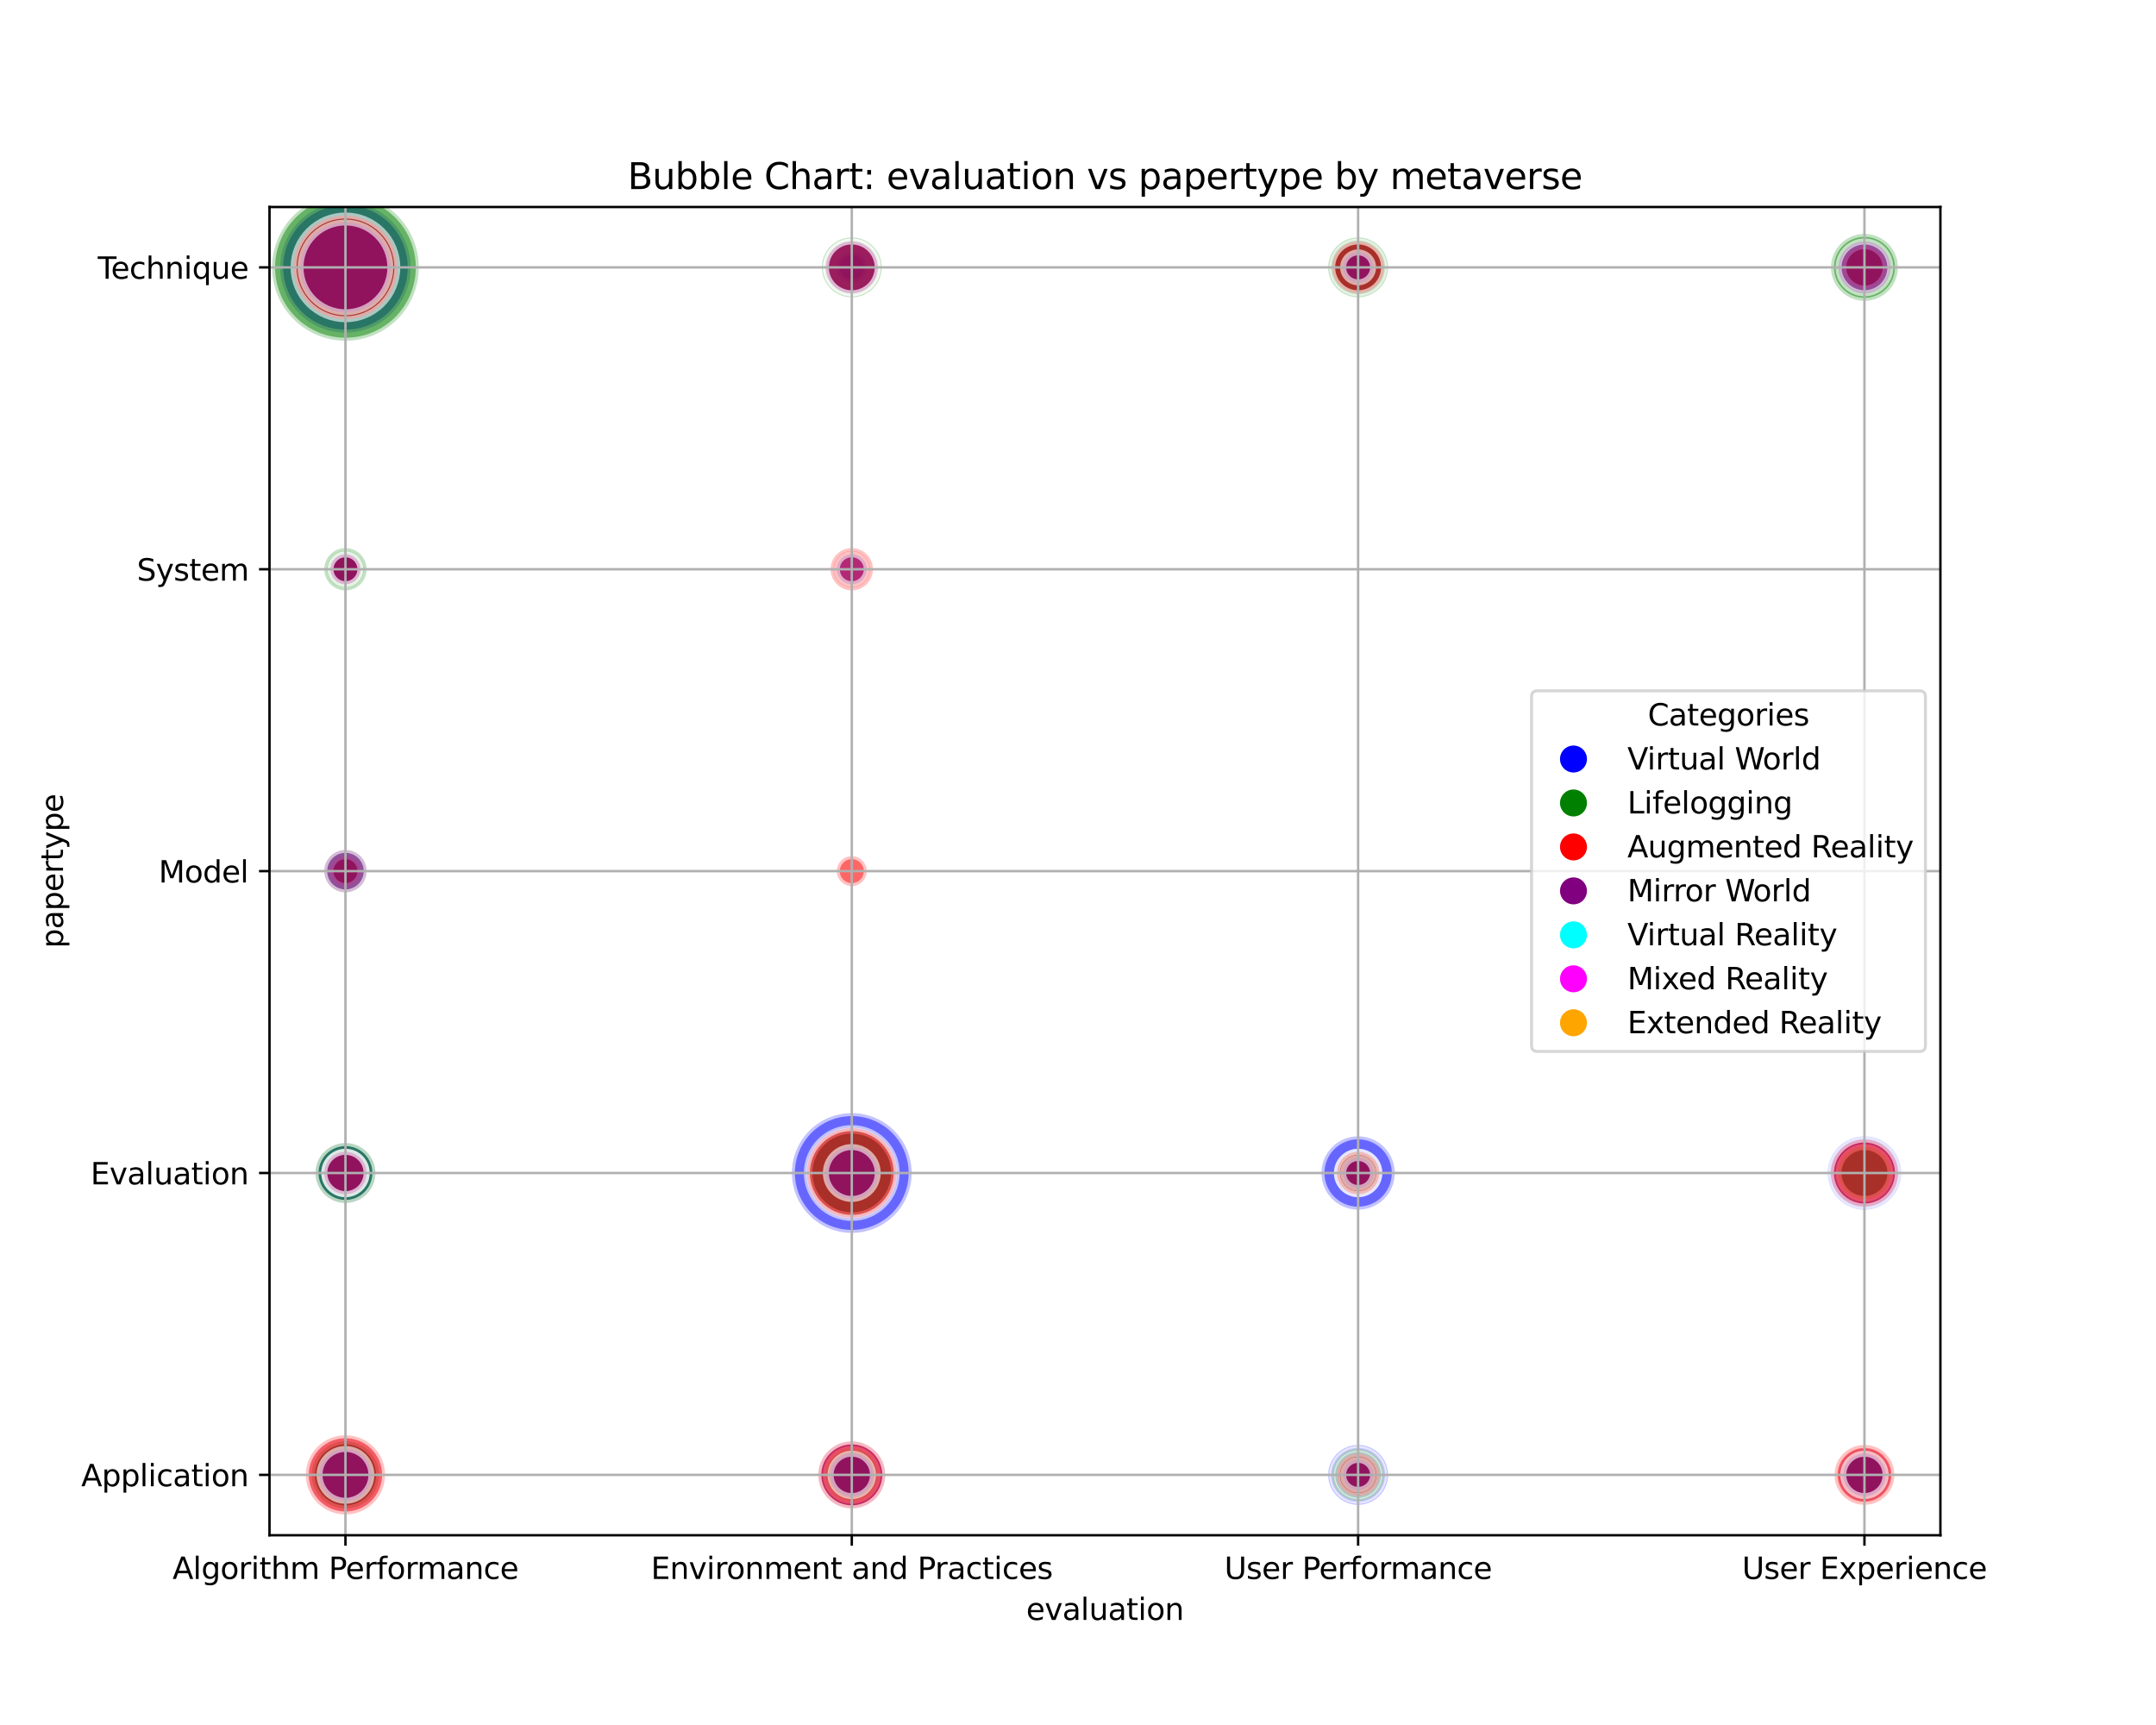 <?xml version="1.0" encoding="utf-8" standalone="no"?>
<!DOCTYPE svg PUBLIC "-//W3C//DTD SVG 1.1//EN"
  "http://www.w3.org/Graphics/SVG/1.1/DTD/svg11.dtd">
<svg xmlns:xlink="http://www.w3.org/1999/xlink" width="720pt" height="576pt" viewBox="0 0 720 576" xmlns="http://www.w3.org/2000/svg" version="1.1">
 <defs>
  <style type="text/css">*{stroke-linejoin: round; stroke-linecap: butt}</style>
 </defs>
 <g id="figure_1">
  <g id="patch_1">
   <path d="M 0 576 
L 720 576 
L 720 0 
L 0 0 
z
" style="fill: #ffffff"/>
  </g>
  <g id="axes_1">
   <g id="patch_2">
    <path d="M 90 512.64 
L 648 512.64 
L 648 69.12 
L 90 69.12 
z
" style="fill: #ffffff"/>
   </g>
   <g id="PathCollection_1">
    <path d="M 115.364 504.727 
C 118.612 504.727 121.727 503.437 124.024 501.14 
C 126.321 498.844 127.611 495.728 127.611 492.48 
C 127.611 489.232 126.321 486.116 124.024 483.82 
C 121.727 481.523 118.612 480.233 115.364 480.233 
C 112.116 480.233 109 481.523 106.703 483.82 
C 104.407 486.116 103.116 489.232 103.116 492.48 
C 103.116 495.728 104.407 498.844 106.703 501.14 
C 109 503.437 112.116 504.727 115.364 504.727 
z
" clip-path="url(#p9077bc5a06)" style="fill: #0000ff; fill-opacity: 0.6; stroke: #ffffff; stroke-opacity: 0.6; stroke-width: 2"/>
    <path d="M 115.364 503.66 
C 118.329 503.66 121.173 502.482 123.269 500.386 
C 125.366 498.289 126.544 495.445 126.544 492.48 
C 126.544 489.515 125.366 486.671 123.269 484.574 
C 121.173 482.478 118.329 481.3 115.364 481.3 
C 112.399 481.3 109.555 482.478 107.458 484.574 
C 105.361 486.671 104.183 489.515 104.183 492.48 
C 104.183 495.445 105.361 498.289 107.458 500.386 
C 109.555 502.482 112.399 503.66 115.364 503.66 
z
" clip-path="url(#p9077bc5a06)" style="fill: #008000; fill-opacity: 0.6; stroke: #ffffff; stroke-opacity: 0.6; stroke-width: 2"/>
    <path d="M 115.364 505.709 
C 118.872 505.709 122.237 504.315 124.718 501.834 
C 127.199 499.353 128.592 495.988 128.592 492.48 
C 128.592 488.972 127.199 485.607 124.718 483.126 
C 122.237 480.645 118.872 479.251 115.364 479.251 
C 111.855 479.251 108.49 480.645 106.009 483.126 
C 103.529 485.607 102.135 488.972 102.135 492.48 
C 102.135 495.988 103.529 499.353 106.009 501.834 
C 108.49 504.315 111.855 505.709 115.364 505.709 
z
" clip-path="url(#p9077bc5a06)" style="fill: #ff0000; fill-opacity: 0.6; stroke: #ffffff; stroke-opacity: 0.6; stroke-width: 2"/>
    <path d="M 115.364 501.14 
C 117.66 501.14 119.863 500.228 121.487 498.604 
C 123.111 496.98 124.024 494.777 124.024 492.48 
C 124.024 490.183 123.111 487.98 121.487 486.356 
C 119.863 484.732 117.66 483.82 115.364 483.82 
C 113.067 483.82 110.864 484.732 109.24 486.356 
C 107.616 487.98 106.703 490.183 106.703 492.48 
C 106.703 494.777 107.616 496.98 109.24 498.604 
C 110.864 500.228 113.067 501.14 115.364 501.14 
z
" clip-path="url(#p9077bc5a06)" style="fill: #800080; fill-opacity: 0.6; stroke: #ffffff; stroke-opacity: 0.6; stroke-width: 2"/>
    <path d="M 115.364 401.68 
C 118.016 401.68 120.559 400.626 122.435 398.751 
C 124.31 396.876 125.364 394.332 125.364 391.68 
C 125.364 389.028 124.31 386.484 122.435 384.609 
C 120.559 382.734 118.016 381.68 115.364 381.68 
C 112.712 381.68 110.168 382.734 108.293 384.609 
C 106.417 386.484 105.364 389.028 105.364 391.68 
C 105.364 394.332 106.417 396.876 108.293 398.751 
C 110.168 400.626 112.712 401.68 115.364 401.68 
z
" clip-path="url(#p9077bc5a06)" style="fill: #0000ff; fill-opacity: 0.6; stroke: #ffffff; stroke-opacity: 0.6; stroke-width: 2"/>
    <path d="M 115.364 401.68 
C 118.016 401.68 120.559 400.626 122.435 398.751 
C 124.31 396.876 125.364 394.332 125.364 391.68 
C 125.364 389.028 124.31 386.484 122.435 384.609 
C 120.559 382.734 118.016 381.68 115.364 381.68 
C 112.712 381.68 110.168 382.734 108.293 384.609 
C 106.417 386.484 105.364 389.028 105.364 391.68 
C 105.364 394.332 106.417 396.876 108.293 398.751 
C 110.168 400.626 112.712 401.68 115.364 401.68 
z
" clip-path="url(#p9077bc5a06)" style="fill: #008000; fill-opacity: 0.6; stroke: #ffffff; stroke-opacity: 0.6; stroke-width: 2"/>
    <path d="M 115.364 398.751 
C 117.239 398.751 119.038 398.006 120.364 396.68 
C 121.69 395.354 122.435 393.555 122.435 391.68 
C 122.435 389.805 121.69 388.006 120.364 386.68 
C 119.038 385.354 117.239 384.609 115.364 384.609 
C 113.488 384.609 111.69 385.354 110.364 386.68 
C 109.038 388.006 108.293 389.805 108.293 391.68 
C 108.293 393.555 109.038 395.354 110.364 396.68 
C 111.69 398.006 113.488 398.751 115.364 398.751 
z
" clip-path="url(#p9077bc5a06)" style="fill: #ff0000; fill-opacity: 0.6; stroke: #ffffff; stroke-opacity: 0.6; stroke-width: 2"/>
    <path d="M 115.364 398.751 
C 117.239 398.751 119.038 398.006 120.364 396.68 
C 121.69 395.354 122.435 393.555 122.435 391.68 
C 122.435 389.805 121.69 388.006 120.364 386.68 
C 119.038 385.354 117.239 384.609 115.364 384.609 
C 113.488 384.609 111.69 385.354 110.364 386.68 
C 109.038 388.006 108.293 389.805 108.293 391.68 
C 108.293 393.555 109.038 395.354 110.364 396.68 
C 111.69 398.006 113.488 398.751 115.364 398.751 
z
" clip-path="url(#p9077bc5a06)" style="fill: #800080; fill-opacity: 0.6; stroke: #ffffff; stroke-opacity: 0.6; stroke-width: 2"/>
    <path d="M 115.364 297.951 
C 117.239 297.951 119.038 297.206 120.364 295.88 
C 121.69 294.554 122.435 292.755 122.435 290.88 
C 122.435 289.005 121.69 287.206 120.364 285.88 
C 119.038 284.554 117.239 283.809 115.364 283.809 
C 113.488 283.809 111.69 284.554 110.364 285.88 
C 109.038 287.206 108.293 289.005 108.293 290.88 
C 108.293 292.755 109.038 294.554 110.364 295.88 
C 111.69 297.206 113.488 297.951 115.364 297.951 
z
" clip-path="url(#p9077bc5a06)" style="fill: #0000ff; fill-opacity: 0.6; stroke: #ffffff; stroke-opacity: 0.6; stroke-width: 2"/>
    <path d="M 115.364 297.951 
C 117.239 297.951 119.038 297.206 120.364 295.88 
C 121.69 294.554 122.435 292.755 122.435 290.88 
C 122.435 289.005 121.69 287.206 120.364 285.88 
C 119.038 284.554 117.239 283.809 115.364 283.809 
C 113.488 283.809 111.69 284.554 110.364 285.88 
C 109.038 287.206 108.293 289.005 108.293 290.88 
C 108.293 292.755 109.038 294.554 110.364 295.88 
C 111.69 297.206 113.488 297.951 115.364 297.951 
z
" clip-path="url(#p9077bc5a06)" style="fill: #008000; fill-opacity: 0.6; stroke: #ffffff; stroke-opacity: 0.6; stroke-width: 2"/>
    <path d="M 115.364 295.88 
C 116.69 295.88 117.962 295.353 118.899 294.416 
C 119.837 293.478 120.364 292.206 120.364 290.88 
C 120.364 289.554 119.837 288.282 118.899 287.344 
C 117.962 286.407 116.69 285.88 115.364 285.88 
C 114.038 285.88 112.766 286.407 111.828 287.344 
C 110.89 288.282 110.364 289.554 110.364 290.88 
C 110.364 292.206 110.89 293.478 111.828 294.416 
C 112.766 295.353 114.038 295.88 115.364 295.88 
z
" clip-path="url(#p9077bc5a06)" style="fill: #ff0000; fill-opacity: 0.6; stroke: #ffffff; stroke-opacity: 0.6; stroke-width: 2"/>
    <path d="M 115.364 297.951 
C 117.239 297.951 119.038 297.206 120.364 295.88 
C 121.69 294.554 122.435 292.755 122.435 290.88 
C 122.435 289.005 121.69 287.206 120.364 285.88 
C 119.038 284.554 117.239 283.809 115.364 283.809 
C 113.488 283.809 111.69 284.554 110.364 285.88 
C 109.038 287.206 108.293 289.005 108.293 290.88 
C 108.293 292.755 109.038 294.554 110.364 295.88 
C 111.69 297.206 113.488 297.951 115.364 297.951 
z
" clip-path="url(#p9077bc5a06)" style="fill: #800080; fill-opacity: 0.6; stroke: #ffffff; stroke-opacity: 0.6; stroke-width: 2"/>
    <path d="M 115.364 195.08 
C 116.69 195.08 117.962 194.553 118.899 193.616 
C 119.837 192.678 120.364 191.406 120.364 190.08 
C 120.364 188.754 119.837 187.482 118.899 186.544 
C 117.962 185.607 116.69 185.08 115.364 185.08 
C 114.038 185.08 112.766 185.607 111.828 186.544 
C 110.89 187.482 110.364 188.754 110.364 190.08 
C 110.364 191.406 110.89 192.678 111.828 193.616 
C 112.766 194.553 114.038 195.08 115.364 195.08 
z
" clip-path="url(#p9077bc5a06)" style="fill: #0000ff; fill-opacity: 0.6; stroke: #ffffff; stroke-opacity: 0.6; stroke-width: 2"/>
    <path d="M 115.364 197.151 
C 117.239 197.151 119.038 196.406 120.364 195.08 
C 121.69 193.754 122.435 191.955 122.435 190.08 
C 122.435 188.205 121.69 186.406 120.364 185.08 
C 119.038 183.754 117.239 183.009 115.364 183.009 
C 113.488 183.009 111.69 183.754 110.364 185.08 
C 109.038 186.406 108.293 188.205 108.293 190.08 
C 108.293 191.955 109.038 193.754 110.364 195.08 
C 111.69 196.406 113.488 197.151 115.364 197.151 
z
" clip-path="url(#p9077bc5a06)" style="fill: #008000; fill-opacity: 0.6; stroke: #ffffff; stroke-opacity: 0.6; stroke-width: 2"/>
    <path d="M 115.364 195.08 
C 116.69 195.08 117.962 194.553 118.899 193.616 
C 119.837 192.678 120.364 191.406 120.364 190.08 
C 120.364 188.754 119.837 187.482 118.899 186.544 
C 117.962 185.607 116.69 185.08 115.364 185.08 
C 114.038 185.08 112.766 185.607 111.828 186.544 
C 110.89 187.482 110.364 188.754 110.364 190.08 
C 110.364 191.406 110.89 192.678 111.828 193.616 
C 112.766 194.553 114.038 195.08 115.364 195.08 
z
" clip-path="url(#p9077bc5a06)" style="fill: #ff0000; fill-opacity: 0.6; stroke: #ffffff; stroke-opacity: 0.6; stroke-width: 2"/>
    <path d="M 115.364 195.08 
C 116.69 195.08 117.962 194.553 118.899 193.616 
C 119.837 192.678 120.364 191.406 120.364 190.08 
C 120.364 188.754 119.837 187.482 118.899 186.544 
C 117.962 185.607 116.69 185.08 115.364 185.08 
C 114.038 185.08 112.766 185.607 111.828 186.544 
C 110.89 187.482 110.364 188.754 110.364 190.08 
C 110.364 191.406 110.89 192.678 111.828 193.616 
C 112.766 194.553 114.038 195.08 115.364 195.08 
z
" clip-path="url(#p9077bc5a06)" style="fill: #800080; fill-opacity: 0.6; stroke: #ffffff; stroke-opacity: 0.6; stroke-width: 2"/>
    <path d="M 115.364 111.074 
C 121.144 111.074 126.688 108.778 130.775 104.691 
C 134.862 100.604 137.158 95.06 137.158 89.28 
C 137.158 83.5 134.862 77.956 130.775 73.869 
C 126.688 69.782 121.144 67.486 115.364 67.486 
C 109.584 67.486 104.04 69.782 99.953 73.869 
C 95.866 77.956 93.569 83.5 93.569 89.28 
C 93.569 95.06 95.866 100.604 99.953 104.691 
C 104.04 108.778 109.584 111.074 115.364 111.074 
z
" clip-path="url(#p9077bc5a06)" style="fill: #0000ff; fill-opacity: 0.6; stroke: #ffffff; stroke-opacity: 0.6; stroke-width: 2"/>
    <path d="M 115.364 113.775 
C 121.86 113.775 128.091 111.194 132.684 106.601 
C 137.278 102.007 139.859 95.776 139.859 89.28 
C 139.859 82.784 137.278 76.553 132.684 71.959 
C 128.091 67.366 121.86 64.785 115.364 64.785 
C 108.868 64.785 102.637 67.366 98.043 71.959 
C 93.45 76.553 90.869 82.784 90.869 89.28 
C 90.869 95.776 93.45 102.007 98.043 106.601 
C 102.637 111.194 108.868 113.775 115.364 113.775 
z
" clip-path="url(#p9077bc5a06)" style="fill: #008000; fill-opacity: 0.6; stroke: #ffffff; stroke-opacity: 0.6; stroke-width: 2"/>
    <path d="M 115.364 106.601 
C 119.957 106.601 124.363 104.776 127.611 101.527 
C 130.859 98.279 132.684 93.873 132.684 89.28 
C 132.684 84.687 130.859 80.281 127.611 77.033 
C 124.363 73.784 119.957 71.959 115.364 71.959 
C 110.77 71.959 106.364 73.784 103.116 77.033 
C 99.868 80.281 98.043 84.687 98.043 89.28 
C 98.043 93.873 99.868 98.279 103.116 101.527 
C 106.364 104.776 110.77 106.601 115.364 106.601 
z
" clip-path="url(#p9077bc5a06)" style="fill: #ff0000; fill-opacity: 0.6; stroke: #ffffff; stroke-opacity: 0.6; stroke-width: 2"/>
    <path d="M 115.364 104.28 
C 119.342 104.28 123.157 102.7 125.97 99.887 
C 128.783 97.074 130.364 93.258 130.364 89.28 
C 130.364 85.302 128.783 81.486 125.97 78.673 
C 123.157 75.86 119.342 74.28 115.364 74.28 
C 111.386 74.28 107.57 75.86 104.757 78.673 
C 101.944 81.486 100.364 85.302 100.364 89.28 
C 100.364 93.258 101.944 97.074 104.757 99.887 
C 107.57 102.7 111.386 104.28 115.364 104.28 
z
" clip-path="url(#p9077bc5a06)" style="fill: #800080; fill-opacity: 0.6; stroke: #ffffff; stroke-opacity: 0.6; stroke-width: 2"/>
    <path d="M 284.455 503.66 
C 287.42 503.66 290.264 502.482 292.36 500.386 
C 294.457 498.289 295.635 495.445 295.635 492.48 
C 295.635 489.515 294.457 486.671 292.36 484.574 
C 290.264 482.478 287.42 481.3 284.455 481.3 
C 281.489 481.3 278.645 482.478 276.549 484.574 
C 274.452 486.671 273.274 489.515 273.274 492.48 
C 273.274 495.445 274.452 498.289 276.549 500.386 
C 278.645 502.482 281.489 503.66 284.455 503.66 
z
" clip-path="url(#p9077bc5a06)" style="fill: #0000ff; fill-opacity: 0.6; stroke: #ffffff; stroke-opacity: 0.6; stroke-width: 2"/>
    <path d="M 284.455 501.14 
C 286.751 501.14 288.954 500.228 290.578 498.604 
C 292.202 496.98 293.115 494.777 293.115 492.48 
C 293.115 490.183 292.202 487.98 290.578 486.356 
C 288.954 484.732 286.751 483.82 284.455 483.82 
C 282.158 483.82 279.955 484.732 278.331 486.356 
C 276.707 487.98 275.794 490.183 275.794 492.48 
C 275.794 494.777 276.707 496.98 278.331 498.604 
C 279.955 500.228 282.158 501.14 284.455 501.14 
z
" clip-path="url(#p9077bc5a06)" style="fill: #008000; fill-opacity: 0.6; stroke: #ffffff; stroke-opacity: 0.6; stroke-width: 2"/>
    <path d="M 284.455 503.66 
C 287.42 503.66 290.264 502.482 292.36 500.386 
C 294.457 498.289 295.635 495.445 295.635 492.48 
C 295.635 489.515 294.457 486.671 292.36 484.574 
C 290.264 482.478 287.42 481.3 284.455 481.3 
C 281.489 481.3 278.645 482.478 276.549 484.574 
C 274.452 486.671 273.274 489.515 273.274 492.48 
C 273.274 495.445 274.452 498.289 276.549 500.386 
C 278.645 502.482 281.489 503.66 284.455 503.66 
z
" clip-path="url(#p9077bc5a06)" style="fill: #ff0000; fill-opacity: 0.6; stroke: #ffffff; stroke-opacity: 0.6; stroke-width: 2"/>
    <path d="M 284.455 499.551 
C 286.33 499.551 288.129 498.806 289.455 497.48 
C 290.781 496.154 291.526 494.355 291.526 492.48 
C 291.526 490.605 290.781 488.806 289.455 487.48 
C 288.129 486.154 286.33 485.409 284.455 485.409 
C 282.579 485.409 280.781 486.154 279.455 487.48 
C 278.129 488.806 277.383 490.605 277.383 492.48 
C 277.383 494.355 278.129 496.154 279.455 497.48 
C 280.781 498.806 282.579 499.551 284.455 499.551 
z
" clip-path="url(#p9077bc5a06)" style="fill: #800080; fill-opacity: 0.6; stroke: #ffffff; stroke-opacity: 0.6; stroke-width: 2"/>
    <path d="M 284.455 411.68 
C 289.759 411.68 294.846 409.573 298.597 405.822 
C 302.347 402.072 304.455 396.984 304.455 391.68 
C 304.455 386.376 302.347 381.288 298.597 377.538 
C 294.846 373.787 289.759 371.68 284.455 371.68 
C 279.15 371.68 274.063 373.787 270.312 377.538 
C 266.562 381.288 264.455 386.376 264.455 391.68 
C 264.455 396.984 266.562 402.072 270.312 405.822 
C 274.063 409.573 279.15 411.68 284.455 411.68 
z
" clip-path="url(#p9077bc5a06)" style="fill: #0000ff; fill-opacity: 0.6; stroke: #ffffff; stroke-opacity: 0.6; stroke-width: 2"/>
    <path d="M 284.455 405.822 
C 288.205 405.822 291.803 404.332 294.455 401.68 
C 297.107 399.028 298.597 395.431 298.597 391.68 
C 298.597 387.929 297.107 384.332 294.455 381.68 
C 291.803 379.028 288.205 377.538 284.455 377.538 
C 280.704 377.538 277.107 379.028 274.455 381.68 
C 271.803 384.332 270.312 387.929 270.312 391.68 
C 270.312 395.431 271.803 399.028 274.455 401.68 
C 277.107 404.332 280.704 405.822 284.455 405.822 
z
" clip-path="url(#p9077bc5a06)" style="fill: #008000; fill-opacity: 0.6; stroke: #ffffff; stroke-opacity: 0.6; stroke-width: 2"/>
    <path d="M 284.455 406.68 
C 288.433 406.68 292.248 405.1 295.061 402.287 
C 297.874 399.474 299.455 395.658 299.455 391.68 
C 299.455 387.702 297.874 383.886 295.061 381.073 
C 292.248 378.26 288.433 376.68 284.455 376.68 
C 280.476 376.68 276.661 378.26 273.848 381.073 
C 271.035 383.886 269.455 387.702 269.455 391.68 
C 269.455 395.658 271.035 399.474 273.848 402.287 
C 276.661 405.1 280.476 406.68 284.455 406.68 
z
" clip-path="url(#p9077bc5a06)" style="fill: #ff0000; fill-opacity: 0.6; stroke: #ffffff; stroke-opacity: 0.6; stroke-width: 2"/>
    <path d="M 284.455 400.34 
C 286.751 400.34 288.954 399.428 290.578 397.804 
C 292.202 396.18 293.115 393.977 293.115 391.68 
C 293.115 389.383 292.202 387.18 290.578 385.556 
C 288.954 383.932 286.751 383.02 284.455 383.02 
C 282.158 383.02 279.955 383.932 278.331 385.556 
C 276.707 387.18 275.794 389.383 275.794 391.68 
C 275.794 393.977 276.707 396.18 278.331 397.804 
C 279.955 399.428 282.158 400.34 284.455 400.34 
z
" clip-path="url(#p9077bc5a06)" style="fill: #800080; fill-opacity: 0.6; stroke: #ffffff; stroke-opacity: 0.6; stroke-width: 2"/>
    <path d="M 284.455 295.88 
C 285.781 295.88 287.052 295.353 287.99 294.416 
C 288.928 293.478 289.455 292.206 289.455 290.88 
C 289.455 289.554 288.928 288.282 287.99 287.344 
C 287.052 286.407 285.781 285.88 284.455 285.88 
C 283.129 285.88 281.857 286.407 280.919 287.344 
C 279.981 288.282 279.455 289.554 279.455 290.88 
C 279.455 292.206 279.981 293.478 280.919 294.416 
C 281.857 295.353 283.129 295.88 284.455 295.88 
z
" clip-path="url(#p9077bc5a06)" style="fill: #ff0000; fill-opacity: 0.6; stroke: #ffffff; stroke-opacity: 0.6; stroke-width: 2"/>
    <path d="M 284.455 197.151 
C 286.33 197.151 288.129 196.406 289.455 195.08 
C 290.781 193.754 291.526 191.955 291.526 190.08 
C 291.526 188.205 290.781 186.406 289.455 185.08 
C 288.129 183.754 286.33 183.009 284.455 183.009 
C 282.579 183.009 280.781 183.754 279.455 185.08 
C 278.129 186.406 277.383 188.205 277.383 190.08 
C 277.383 191.955 278.129 193.754 279.455 195.08 
C 280.781 196.406 282.579 197.151 284.455 197.151 
z
" clip-path="url(#p9077bc5a06)" style="fill: #ff0000; fill-opacity: 0.6; stroke: #ffffff; stroke-opacity: 0.6; stroke-width: 2"/>
    <path d="M 284.455 195.08 
C 285.781 195.08 287.052 194.553 287.99 193.616 
C 288.928 192.678 289.455 191.406 289.455 190.08 
C 289.455 188.754 288.928 187.482 287.99 186.544 
C 287.052 185.607 285.781 185.08 284.455 185.08 
C 283.129 185.08 281.857 185.607 280.919 186.544 
C 279.981 187.482 279.455 188.754 279.455 190.08 
C 279.455 191.406 279.981 192.678 280.919 193.616 
C 281.857 194.553 283.129 195.08 284.455 195.08 
z
" clip-path="url(#p9077bc5a06)" style="fill: #800080; fill-opacity: 0.6; stroke: #ffffff; stroke-opacity: 0.6; stroke-width: 2"/>
    <path d="M 284.455 94.28 
C 285.781 94.28 287.052 93.753 287.99 92.816 
C 288.928 91.878 289.455 90.606 289.455 89.28 
C 289.455 87.954 288.928 86.682 287.99 85.744 
C 287.052 84.807 285.781 84.28 284.455 84.28 
C 283.129 84.28 281.857 84.807 280.919 85.744 
C 279.981 86.682 279.455 87.954 279.455 89.28 
C 279.455 90.606 279.981 91.878 280.919 92.816 
C 281.857 93.753 283.129 94.28 284.455 94.28 
z
" clip-path="url(#p9077bc5a06)" style="fill: #0000ff; fill-opacity: 0.6; stroke: #ffffff; stroke-opacity: 0.6; stroke-width: 2"/>
    <path d="M 284.455 99.28 
C 287.107 99.28 289.65 98.226 291.526 96.351 
C 293.401 94.476 294.455 91.932 294.455 89.28 
C 294.455 86.628 293.401 84.084 291.526 82.209 
C 289.65 80.334 287.107 79.28 284.455 79.28 
C 281.803 79.28 279.259 80.334 277.383 82.209 
C 275.508 84.084 274.455 86.628 274.455 89.28 
C 274.455 91.932 275.508 94.476 277.383 96.351 
C 279.259 98.226 281.803 99.28 284.455 99.28 
z
" clip-path="url(#p9077bc5a06)" style="fill: #008000; fill-opacity: 0.6; stroke: #ffffff; stroke-opacity: 0.6; stroke-width: 2"/>
    <path d="M 284.455 97.94 
C 286.751 97.94 288.954 97.028 290.578 95.404 
C 292.202 93.78 293.115 91.577 293.115 89.28 
C 293.115 86.983 292.202 84.78 290.578 83.156 
C 288.954 81.532 286.751 80.62 284.455 80.62 
C 282.158 80.62 279.955 81.532 278.331 83.156 
C 276.707 84.78 275.794 86.983 275.794 89.28 
C 275.794 91.577 276.707 93.78 278.331 95.404 
C 279.955 97.028 282.158 97.94 284.455 97.94 
z
" clip-path="url(#p9077bc5a06)" style="fill: #ff0000; fill-opacity: 0.6; stroke: #ffffff; stroke-opacity: 0.6; stroke-width: 2"/>
    <path d="M 284.455 97.94 
C 286.751 97.94 288.954 97.028 290.578 95.404 
C 292.202 93.78 293.115 91.577 293.115 89.28 
C 293.115 86.983 292.202 84.78 290.578 83.156 
C 288.954 81.532 286.751 80.62 284.455 80.62 
C 282.158 80.62 279.955 81.532 278.331 83.156 
C 276.707 84.78 275.794 86.983 275.794 89.28 
C 275.794 91.577 276.707 93.78 278.331 95.404 
C 279.955 97.028 282.158 97.94 284.455 97.94 
z
" clip-path="url(#p9077bc5a06)" style="fill: #800080; fill-opacity: 0.6; stroke: #ffffff; stroke-opacity: 0.6; stroke-width: 2"/>
    <path d="M 453.545 502.48 
C 456.197 502.48 458.741 501.426 460.617 499.551 
C 462.492 497.676 463.545 495.132 463.545 492.48 
C 463.545 489.828 462.492 487.284 460.617 485.409 
C 458.741 483.534 456.197 482.48 453.545 482.48 
C 450.893 482.48 448.35 483.534 446.474 485.409 
C 444.599 487.284 443.545 489.828 443.545 492.48 
C 443.545 495.132 444.599 497.676 446.474 499.551 
C 448.35 501.426 450.893 502.48 453.545 502.48 
z
" clip-path="url(#p9077bc5a06)" style="fill: #0000ff; fill-opacity: 0.6; stroke: #ffffff; stroke-opacity: 0.6; stroke-width: 2"/>
    <path d="M 453.545 501.14 
C 455.842 501.14 458.045 500.228 459.669 498.604 
C 461.293 496.98 462.206 494.777 462.206 492.48 
C 462.206 490.183 461.293 487.98 459.669 486.356 
C 458.045 484.732 455.842 483.82 453.545 483.82 
C 451.249 483.82 449.046 484.732 447.422 486.356 
C 445.798 487.98 444.885 490.183 444.885 492.48 
C 444.885 494.777 445.798 496.98 447.422 498.604 
C 449.046 500.228 451.249 501.14 453.545 501.14 
z
" clip-path="url(#p9077bc5a06)" style="fill: #008000; fill-opacity: 0.6; stroke: #ffffff; stroke-opacity: 0.6; stroke-width: 2"/>
    <path d="M 453.545 499.551 
C 455.421 499.551 457.219 498.806 458.545 497.48 
C 459.871 496.154 460.617 494.355 460.617 492.48 
C 460.617 490.605 459.871 488.806 458.545 487.48 
C 457.219 486.154 455.421 485.409 453.545 485.409 
C 451.67 485.409 449.871 486.154 448.545 487.48 
C 447.219 488.806 446.474 490.605 446.474 492.48 
C 446.474 494.355 447.219 496.154 448.545 497.48 
C 449.871 498.806 451.67 499.551 453.545 499.551 
z
" clip-path="url(#p9077bc5a06)" style="fill: #ff0000; fill-opacity: 0.6; stroke: #ffffff; stroke-opacity: 0.6; stroke-width: 2"/>
    <path d="M 453.545 497.48 
C 454.871 497.48 456.143 496.953 457.081 496.016 
C 458.019 495.078 458.545 493.806 458.545 492.48 
C 458.545 491.154 458.019 489.882 457.081 488.944 
C 456.143 488.007 454.871 487.48 453.545 487.48 
C 452.219 487.48 450.948 488.007 450.01 488.944 
C 449.072 489.882 448.545 491.154 448.545 492.48 
C 448.545 493.806 449.072 495.078 450.01 496.016 
C 450.948 496.953 452.219 497.48 453.545 497.48 
z
" clip-path="url(#p9077bc5a06)" style="fill: #800080; fill-opacity: 0.6; stroke: #ffffff; stroke-opacity: 0.6; stroke-width: 2"/>
    <path d="M 453.545 403.927 
C 456.794 403.927 459.909 402.637 462.206 400.34 
C 464.502 398.044 465.793 394.928 465.793 391.68 
C 465.793 388.432 464.502 385.316 462.206 383.02 
C 459.909 380.723 456.794 379.433 453.545 379.433 
C 450.297 379.433 447.182 380.723 444.885 383.02 
C 442.588 385.316 441.298 388.432 441.298 391.68 
C 441.298 394.928 442.588 398.044 444.885 400.34 
C 447.182 402.637 450.297 403.927 453.545 403.927 
z
" clip-path="url(#p9077bc5a06)" style="fill: #0000ff; fill-opacity: 0.6; stroke: #ffffff; stroke-opacity: 0.6; stroke-width: 2"/>
    <path d="M 453.545 398.751 
C 455.421 398.751 457.219 398.006 458.545 396.68 
C 459.871 395.354 460.617 393.555 460.617 391.68 
C 460.617 389.805 459.871 388.006 458.545 386.68 
C 457.219 385.354 455.421 384.609 453.545 384.609 
C 451.67 384.609 449.871 385.354 448.545 386.68 
C 447.219 388.006 446.474 389.805 446.474 391.68 
C 446.474 393.555 447.219 395.354 448.545 396.68 
C 449.871 398.006 451.67 398.751 453.545 398.751 
z
" clip-path="url(#p9077bc5a06)" style="fill: #008000; fill-opacity: 0.6; stroke: #ffffff; stroke-opacity: 0.6; stroke-width: 2"/>
    <path d="M 453.545 398.751 
C 455.421 398.751 457.219 398.006 458.545 396.68 
C 459.871 395.354 460.617 393.555 460.617 391.68 
C 460.617 389.805 459.871 388.006 458.545 386.68 
C 457.219 385.354 455.421 384.609 453.545 384.609 
C 451.67 384.609 449.871 385.354 448.545 386.68 
C 447.219 388.006 446.474 389.805 446.474 391.68 
C 446.474 393.555 447.219 395.354 448.545 396.68 
C 449.871 398.006 451.67 398.751 453.545 398.751 
z
" clip-path="url(#p9077bc5a06)" style="fill: #ff0000; fill-opacity: 0.6; stroke: #ffffff; stroke-opacity: 0.6; stroke-width: 2"/>
    <path d="M 453.545 396.68 
C 454.871 396.68 456.143 396.153 457.081 395.216 
C 458.019 394.278 458.545 393.006 458.545 391.68 
C 458.545 390.354 458.019 389.082 457.081 388.144 
C 456.143 387.207 454.871 386.68 453.545 386.68 
C 452.219 386.68 450.948 387.207 450.01 388.144 
C 449.072 389.082 448.545 390.354 448.545 391.68 
C 448.545 393.006 449.072 394.278 450.01 395.216 
C 450.948 396.153 452.219 396.68 453.545 396.68 
z
" clip-path="url(#p9077bc5a06)" style="fill: #800080; fill-opacity: 0.6; stroke: #ffffff; stroke-opacity: 0.6; stroke-width: 2"/>
    <path d="M 453.545 97.94 
C 455.842 97.94 458.045 97.028 459.669 95.404 
C 461.293 93.78 462.206 91.577 462.206 89.28 
C 462.206 86.983 461.293 84.78 459.669 83.156 
C 458.045 81.532 455.842 80.62 453.545 80.62 
C 451.249 80.62 449.046 81.532 447.422 83.156 
C 445.798 84.78 444.885 86.983 444.885 89.28 
C 444.885 91.577 445.798 93.78 447.422 95.404 
C 449.046 97.028 451.249 97.94 453.545 97.94 
z
" clip-path="url(#p9077bc5a06)" style="fill: #0000ff; fill-opacity: 0.6; stroke: #ffffff; stroke-opacity: 0.6; stroke-width: 2"/>
    <path d="M 453.545 99.28 
C 456.197 99.28 458.741 98.226 460.617 96.351 
C 462.492 94.476 463.545 91.932 463.545 89.28 
C 463.545 86.628 462.492 84.084 460.617 82.209 
C 458.741 80.334 456.197 79.28 453.545 79.28 
C 450.893 79.28 448.35 80.334 446.474 82.209 
C 444.599 84.084 443.545 86.628 443.545 89.28 
C 443.545 91.932 444.599 94.476 446.474 96.351 
C 448.35 98.226 450.893 99.28 453.545 99.28 
z
" clip-path="url(#p9077bc5a06)" style="fill: #008000; fill-opacity: 0.6; stroke: #ffffff; stroke-opacity: 0.6; stroke-width: 2"/>
    <path d="M 453.545 97.94 
C 455.842 97.94 458.045 97.028 459.669 95.404 
C 461.293 93.78 462.206 91.577 462.206 89.28 
C 462.206 86.983 461.293 84.78 459.669 83.156 
C 458.045 81.532 455.842 80.62 453.545 80.62 
C 451.249 80.62 449.046 81.532 447.422 83.156 
C 445.798 84.78 444.885 86.983 444.885 89.28 
C 444.885 91.577 445.798 93.78 447.422 95.404 
C 449.046 97.028 451.249 97.94 453.545 97.94 
z
" clip-path="url(#p9077bc5a06)" style="fill: #ff0000; fill-opacity: 0.6; stroke: #ffffff; stroke-opacity: 0.6; stroke-width: 2"/>
    <path d="M 453.545 94.28 
C 454.871 94.28 456.143 93.753 457.081 92.816 
C 458.019 91.878 458.545 90.606 458.545 89.28 
C 458.545 87.954 458.019 86.682 457.081 85.744 
C 456.143 84.807 454.871 84.28 453.545 84.28 
C 452.219 84.28 450.948 84.807 450.01 85.744 
C 449.072 86.682 448.545 87.954 448.545 89.28 
C 448.545 90.606 449.072 91.878 450.01 92.816 
C 450.948 93.753 452.219 94.28 453.545 94.28 
z
" clip-path="url(#p9077bc5a06)" style="fill: #800080; fill-opacity: 0.6; stroke: #ffffff; stroke-opacity: 0.6; stroke-width: 2"/>
    <path d="M 622.636 501.14 
C 624.933 501.14 627.136 500.228 628.76 498.604 
C 630.384 496.98 631.297 494.777 631.297 492.48 
C 631.297 490.183 630.384 487.98 628.76 486.356 
C 627.136 484.732 624.933 483.82 622.636 483.82 
C 620.34 483.82 618.137 484.732 616.513 486.356 
C 614.889 487.98 613.976 490.183 613.976 492.48 
C 613.976 494.777 614.889 496.98 616.513 498.604 
C 618.137 500.228 620.34 501.14 622.636 501.14 
z
" clip-path="url(#p9077bc5a06)" style="fill: #0000ff; fill-opacity: 0.6; stroke: #ffffff; stroke-opacity: 0.6; stroke-width: 2"/>
    <path d="M 622.636 499.551 
C 624.512 499.551 626.31 498.806 627.636 497.48 
C 628.962 496.154 629.707 494.355 629.707 492.48 
C 629.707 490.605 628.962 488.806 627.636 487.48 
C 626.31 486.154 624.512 485.409 622.636 485.409 
C 620.761 485.409 618.962 486.154 617.636 487.48 
C 616.31 488.806 615.565 490.605 615.565 492.48 
C 615.565 494.355 616.31 496.154 617.636 497.48 
C 618.962 498.806 620.761 499.551 622.636 499.551 
z
" clip-path="url(#p9077bc5a06)" style="fill: #008000; fill-opacity: 0.6; stroke: #ffffff; stroke-opacity: 0.6; stroke-width: 2"/>
    <path d="M 622.636 502.48 
C 625.288 502.48 627.832 501.426 629.707 499.551 
C 631.583 497.676 632.636 495.132 632.636 492.48 
C 632.636 489.828 631.583 487.284 629.707 485.409 
C 627.832 483.534 625.288 482.48 622.636 482.48 
C 619.984 482.48 617.441 483.534 615.565 485.409 
C 613.69 487.284 612.636 489.828 612.636 492.48 
C 612.636 495.132 613.69 497.676 615.565 499.551 
C 617.441 501.426 619.984 502.48 622.636 502.48 
z
" clip-path="url(#p9077bc5a06)" style="fill: #ff0000; fill-opacity: 0.6; stroke: #ffffff; stroke-opacity: 0.6; stroke-width: 2"/>
    <path d="M 622.636 499.551 
C 624.512 499.551 626.31 498.806 627.636 497.48 
C 628.962 496.154 629.707 494.355 629.707 492.48 
C 629.707 490.605 628.962 488.806 627.636 487.48 
C 626.31 486.154 624.512 485.409 622.636 485.409 
C 620.761 485.409 618.962 486.154 617.636 487.48 
C 616.31 488.806 615.565 490.605 615.565 492.48 
C 615.565 494.355 616.31 496.154 617.636 497.48 
C 618.962 498.806 620.761 499.551 622.636 499.551 
z
" clip-path="url(#p9077bc5a06)" style="fill: #800080; fill-opacity: 0.6; stroke: #ffffff; stroke-opacity: 0.6; stroke-width: 2"/>
    <path d="M 622.636 403.927 
C 625.884 403.927 629 402.637 631.297 400.34 
C 633.593 398.044 634.884 394.928 634.884 391.68 
C 634.884 388.432 633.593 385.316 631.297 383.02 
C 629 380.723 625.884 379.433 622.636 379.433 
C 619.388 379.433 616.273 380.723 613.976 383.02 
C 611.679 385.316 610.389 388.432 610.389 391.68 
C 610.389 394.928 611.679 398.044 613.976 400.34 
C 616.273 402.637 619.388 403.927 622.636 403.927 
z
" clip-path="url(#p9077bc5a06)" style="fill: #0000ff; fill-opacity: 0.6; stroke: #ffffff; stroke-opacity: 0.6; stroke-width: 2"/>
    <path d="M 622.636 400.34 
C 624.933 400.34 627.136 399.428 628.76 397.804 
C 630.384 396.18 631.297 393.977 631.297 391.68 
C 631.297 389.383 630.384 387.18 628.76 385.556 
C 627.136 383.932 624.933 383.02 622.636 383.02 
C 620.34 383.02 618.137 383.932 616.513 385.556 
C 614.889 387.18 613.976 389.383 613.976 391.68 
C 613.976 393.977 614.889 396.18 616.513 397.804 
C 618.137 399.428 620.34 400.34 622.636 400.34 
z
" clip-path="url(#p9077bc5a06)" style="fill: #008000; fill-opacity: 0.6; stroke: #ffffff; stroke-opacity: 0.6; stroke-width: 2"/>
    <path d="M 622.636 402.86 
C 625.601 402.86 628.445 401.682 630.542 399.586 
C 632.639 397.489 633.817 394.645 633.817 391.68 
C 633.817 388.715 632.639 385.871 630.542 383.774 
C 628.445 381.678 625.601 380.5 622.636 380.5 
C 619.671 380.5 616.827 381.678 614.731 383.774 
C 612.634 385.871 611.456 388.715 611.456 391.68 
C 611.456 394.645 612.634 397.489 614.731 399.586 
C 616.827 401.682 619.671 402.86 622.636 402.86 
z
" clip-path="url(#p9077bc5a06)" style="fill: #ff0000; fill-opacity: 0.6; stroke: #ffffff; stroke-opacity: 0.6; stroke-width: 2"/>
    <path d="M 622.636 97.94 
C 624.933 97.94 627.136 97.028 628.76 95.404 
C 630.384 93.78 631.297 91.577 631.297 89.28 
C 631.297 86.983 630.384 84.78 628.76 83.156 
C 627.136 81.532 624.933 80.62 622.636 80.62 
C 620.34 80.62 618.137 81.532 616.513 83.156 
C 614.889 84.78 613.976 86.983 613.976 89.28 
C 613.976 91.577 614.889 93.78 616.513 95.404 
C 618.137 97.028 620.34 97.94 622.636 97.94 
z
" clip-path="url(#p9077bc5a06)" style="fill: #0000ff; fill-opacity: 0.6; stroke: #ffffff; stroke-opacity: 0.6; stroke-width: 2"/>
    <path d="M 622.636 100.46 
C 625.601 100.46 628.445 99.282 630.542 97.186 
C 632.639 95.089 633.817 92.245 633.817 89.28 
C 633.817 86.315 632.639 83.471 630.542 81.374 
C 628.445 79.278 625.601 78.1 622.636 78.1 
C 619.671 78.1 616.827 79.278 614.731 81.374 
C 612.634 83.471 611.456 86.315 611.456 89.28 
C 611.456 92.245 612.634 95.089 614.731 97.186 
C 616.827 99.282 619.671 100.46 622.636 100.46 
z
" clip-path="url(#p9077bc5a06)" style="fill: #008000; fill-opacity: 0.6; stroke: #ffffff; stroke-opacity: 0.6; stroke-width: 2"/>
    <path d="M 622.636 96.351 
C 624.512 96.351 626.31 95.606 627.636 94.28 
C 628.962 92.954 629.707 91.155 629.707 89.28 
C 629.707 87.405 628.962 85.606 627.636 84.28 
C 626.31 82.954 624.512 82.209 622.636 82.209 
C 620.761 82.209 618.962 82.954 617.636 84.28 
C 616.31 85.606 615.565 87.405 615.565 89.28 
C 615.565 91.155 616.31 92.954 617.636 94.28 
C 618.962 95.606 620.761 96.351 622.636 96.351 
z
" clip-path="url(#p9077bc5a06)" style="fill: #ff0000; fill-opacity: 0.6; stroke: #ffffff; stroke-opacity: 0.6; stroke-width: 2"/>
    <path d="M 622.636 97.94 
C 624.933 97.94 627.136 97.028 628.76 95.404 
C 630.384 93.78 631.297 91.577 631.297 89.28 
C 631.297 86.983 630.384 84.78 628.76 83.156 
C 627.136 81.532 624.933 80.62 622.636 80.62 
C 620.34 80.62 618.137 81.532 616.513 83.156 
C 614.889 84.78 613.976 86.983 613.976 89.28 
C 613.976 91.577 614.889 93.78 616.513 95.404 
C 618.137 97.028 620.34 97.94 622.636 97.94 
z
" clip-path="url(#p9077bc5a06)" style="fill: #800080; fill-opacity: 0.6; stroke: #ffffff; stroke-opacity: 0.6; stroke-width: 2"/>
   </g>
   <g id="matplotlib.axis_1">
    <g id="xtick_1">
     <g id="line2d_1">
      <path d="M 115.364 512.64 
L 115.364 69.12 
" clip-path="url(#p9077bc5a06)" style="fill: none; stroke: #b0b0b0; stroke-width: 0.8; stroke-linecap: square"/>
     </g>
     <g id="line2d_2">
      <defs>
       <path id="m0106b4d842" d="M 0 0 
L 0 3.5 
" style="stroke: #000000; stroke-width: 0.8"/>
      </defs>
      <g>
       <use xlink:href="#m0106b4d842" x="115.364" y="512.64" style="stroke: #000000; stroke-width: 0.8"/>
      </g>
     </g>
     <g id="text_1">
      <!-- Algorithm Performance -->
      <g transform="translate(57.606 527.238) scale(0.1 -0.1)">
       <defs>
        <path id="DejaVuSans-41" d="M 2188 4044 
L 1331 1722 
L 3047 1722 
L 2188 4044 
z
M 1831 4666 
L 2547 4666 
L 4325 0 
L 3669 0 
L 3244 1197 
L 1141 1197 
L 716 0 
L 50 0 
L 1831 4666 
z
" transform="scale(0.016)"/>
        <path id="DejaVuSans-6c" d="M 603 4863 
L 1178 4863 
L 1178 0 
L 603 0 
L 603 4863 
z
" transform="scale(0.016)"/>
        <path id="DejaVuSans-67" d="M 2906 1791 
Q 2906 2416 2648 2759 
Q 2391 3103 1925 3103 
Q 1463 3103 1205 2759 
Q 947 2416 947 1791 
Q 947 1169 1205 825 
Q 1463 481 1925 481 
Q 2391 481 2648 825 
Q 2906 1169 2906 1791 
z
M 3481 434 
Q 3481 -459 3084 -895 
Q 2688 -1331 1869 -1331 
Q 1566 -1331 1297 -1286 
Q 1028 -1241 775 -1147 
L 775 -588 
Q 1028 -725 1275 -790 
Q 1522 -856 1778 -856 
Q 2344 -856 2625 -561 
Q 2906 -266 2906 331 
L 2906 616 
Q 2728 306 2450 153 
Q 2172 0 1784 0 
Q 1141 0 747 490 
Q 353 981 353 1791 
Q 353 2603 747 3093 
Q 1141 3584 1784 3584 
Q 2172 3584 2450 3431 
Q 2728 3278 2906 2969 
L 2906 3500 
L 3481 3500 
L 3481 434 
z
" transform="scale(0.016)"/>
        <path id="DejaVuSans-6f" d="M 1959 3097 
Q 1497 3097 1228 2736 
Q 959 2375 959 1747 
Q 959 1119 1226 758 
Q 1494 397 1959 397 
Q 2419 397 2687 759 
Q 2956 1122 2956 1747 
Q 2956 2369 2687 2733 
Q 2419 3097 1959 3097 
z
M 1959 3584 
Q 2709 3584 3137 3096 
Q 3566 2609 3566 1747 
Q 3566 888 3137 398 
Q 2709 -91 1959 -91 
Q 1206 -91 779 398 
Q 353 888 353 1747 
Q 353 2609 779 3096 
Q 1206 3584 1959 3584 
z
" transform="scale(0.016)"/>
        <path id="DejaVuSans-72" d="M 2631 2963 
Q 2534 3019 2420 3045 
Q 2306 3072 2169 3072 
Q 1681 3072 1420 2755 
Q 1159 2438 1159 1844 
L 1159 0 
L 581 0 
L 581 3500 
L 1159 3500 
L 1159 2956 
Q 1341 3275 1631 3429 
Q 1922 3584 2338 3584 
Q 2397 3584 2469 3576 
Q 2541 3569 2628 3553 
L 2631 2963 
z
" transform="scale(0.016)"/>
        <path id="DejaVuSans-69" d="M 603 3500 
L 1178 3500 
L 1178 0 
L 603 0 
L 603 3500 
z
M 603 4863 
L 1178 4863 
L 1178 4134 
L 603 4134 
L 603 4863 
z
" transform="scale(0.016)"/>
        <path id="DejaVuSans-74" d="M 1172 4494 
L 1172 3500 
L 2356 3500 
L 2356 3053 
L 1172 3053 
L 1172 1153 
Q 1172 725 1289 603 
Q 1406 481 1766 481 
L 2356 481 
L 2356 0 
L 1766 0 
Q 1100 0 847 248 
Q 594 497 594 1153 
L 594 3053 
L 172 3053 
L 172 3500 
L 594 3500 
L 594 4494 
L 1172 4494 
z
" transform="scale(0.016)"/>
        <path id="DejaVuSans-68" d="M 3513 2113 
L 3513 0 
L 2938 0 
L 2938 2094 
Q 2938 2591 2744 2837 
Q 2550 3084 2163 3084 
Q 1697 3084 1428 2787 
Q 1159 2491 1159 1978 
L 1159 0 
L 581 0 
L 581 4863 
L 1159 4863 
L 1159 2956 
Q 1366 3272 1645 3428 
Q 1925 3584 2291 3584 
Q 2894 3584 3203 3211 
Q 3513 2838 3513 2113 
z
" transform="scale(0.016)"/>
        <path id="DejaVuSans-6d" d="M 3328 2828 
Q 3544 3216 3844 3400 
Q 4144 3584 4550 3584 
Q 5097 3584 5394 3201 
Q 5691 2819 5691 2113 
L 5691 0 
L 5113 0 
L 5113 2094 
Q 5113 2597 4934 2840 
Q 4756 3084 4391 3084 
Q 3944 3084 3684 2787 
Q 3425 2491 3425 1978 
L 3425 0 
L 2847 0 
L 2847 2094 
Q 2847 2600 2669 2842 
Q 2491 3084 2119 3084 
Q 1678 3084 1418 2786 
Q 1159 2488 1159 1978 
L 1159 0 
L 581 0 
L 581 3500 
L 1159 3500 
L 1159 2956 
Q 1356 3278 1631 3431 
Q 1906 3584 2284 3584 
Q 2666 3584 2933 3390 
Q 3200 3197 3328 2828 
z
" transform="scale(0.016)"/>
        <path id="DejaVuSans-20" transform="scale(0.016)"/>
        <path id="DejaVuSans-50" d="M 1259 4147 
L 1259 2394 
L 2053 2394 
Q 2494 2394 2734 2622 
Q 2975 2850 2975 3272 
Q 2975 3691 2734 3919 
Q 2494 4147 2053 4147 
L 1259 4147 
z
M 628 4666 
L 2053 4666 
Q 2838 4666 3239 4311 
Q 3641 3956 3641 3272 
Q 3641 2581 3239 2228 
Q 2838 1875 2053 1875 
L 1259 1875 
L 1259 0 
L 628 0 
L 628 4666 
z
" transform="scale(0.016)"/>
        <path id="DejaVuSans-65" d="M 3597 1894 
L 3597 1613 
L 953 1613 
Q 991 1019 1311 708 
Q 1631 397 2203 397 
Q 2534 397 2845 478 
Q 3156 559 3463 722 
L 3463 178 
Q 3153 47 2828 -22 
Q 2503 -91 2169 -91 
Q 1331 -91 842 396 
Q 353 884 353 1716 
Q 353 2575 817 3079 
Q 1281 3584 2069 3584 
Q 2775 3584 3186 3129 
Q 3597 2675 3597 1894 
z
M 3022 2063 
Q 3016 2534 2758 2815 
Q 2500 3097 2075 3097 
Q 1594 3097 1305 2825 
Q 1016 2553 972 2059 
L 3022 2063 
z
" transform="scale(0.016)"/>
        <path id="DejaVuSans-66" d="M 2375 4863 
L 2375 4384 
L 1825 4384 
Q 1516 4384 1395 4259 
Q 1275 4134 1275 3809 
L 1275 3500 
L 2222 3500 
L 2222 3053 
L 1275 3053 
L 1275 0 
L 697 0 
L 697 3053 
L 147 3053 
L 147 3500 
L 697 3500 
L 697 3744 
Q 697 4328 969 4595 
Q 1241 4863 1831 4863 
L 2375 4863 
z
" transform="scale(0.016)"/>
        <path id="DejaVuSans-61" d="M 2194 1759 
Q 1497 1759 1228 1600 
Q 959 1441 959 1056 
Q 959 750 1161 570 
Q 1363 391 1709 391 
Q 2188 391 2477 730 
Q 2766 1069 2766 1631 
L 2766 1759 
L 2194 1759 
z
M 3341 1997 
L 3341 0 
L 2766 0 
L 2766 531 
Q 2569 213 2275 61 
Q 1981 -91 1556 -91 
Q 1019 -91 701 211 
Q 384 513 384 1019 
Q 384 1609 779 1909 
Q 1175 2209 1959 2209 
L 2766 2209 
L 2766 2266 
Q 2766 2663 2505 2880 
Q 2244 3097 1772 3097 
Q 1472 3097 1187 3025 
Q 903 2953 641 2809 
L 641 3341 
Q 956 3463 1253 3523 
Q 1550 3584 1831 3584 
Q 2591 3584 2966 3190 
Q 3341 2797 3341 1997 
z
" transform="scale(0.016)"/>
        <path id="DejaVuSans-6e" d="M 3513 2113 
L 3513 0 
L 2938 0 
L 2938 2094 
Q 2938 2591 2744 2837 
Q 2550 3084 2163 3084 
Q 1697 3084 1428 2787 
Q 1159 2491 1159 1978 
L 1159 0 
L 581 0 
L 581 3500 
L 1159 3500 
L 1159 2956 
Q 1366 3272 1645 3428 
Q 1925 3584 2291 3584 
Q 2894 3584 3203 3211 
Q 3513 2838 3513 2113 
z
" transform="scale(0.016)"/>
        <path id="DejaVuSans-63" d="M 3122 3366 
L 3122 2828 
Q 2878 2963 2633 3030 
Q 2388 3097 2138 3097 
Q 1578 3097 1268 2742 
Q 959 2388 959 1747 
Q 959 1106 1268 751 
Q 1578 397 2138 397 
Q 2388 397 2633 464 
Q 2878 531 3122 666 
L 3122 134 
Q 2881 22 2623 -34 
Q 2366 -91 2075 -91 
Q 1284 -91 818 406 
Q 353 903 353 1747 
Q 353 2603 823 3093 
Q 1294 3584 2113 3584 
Q 2378 3584 2631 3529 
Q 2884 3475 3122 3366 
z
" transform="scale(0.016)"/>
       </defs>
       <use xlink:href="#DejaVuSans-41"/>
       <use xlink:href="#DejaVuSans-6c" x="68.408"/>
       <use xlink:href="#DejaVuSans-67" x="96.191"/>
       <use xlink:href="#DejaVuSans-6f" x="159.668"/>
       <use xlink:href="#DejaVuSans-72" x="220.85"/>
       <use xlink:href="#DejaVuSans-69" x="261.963"/>
       <use xlink:href="#DejaVuSans-74" x="289.746"/>
       <use xlink:href="#DejaVuSans-68" x="328.955"/>
       <use xlink:href="#DejaVuSans-6d" x="392.334"/>
       <use xlink:href="#DejaVuSans-20" x="489.746"/>
       <use xlink:href="#DejaVuSans-50" x="521.533"/>
       <use xlink:href="#DejaVuSans-65" x="578.211"/>
       <use xlink:href="#DejaVuSans-72" x="639.734"/>
       <use xlink:href="#DejaVuSans-66" x="680.848"/>
       <use xlink:href="#DejaVuSans-6f" x="716.053"/>
       <use xlink:href="#DejaVuSans-72" x="777.234"/>
       <use xlink:href="#DejaVuSans-6d" x="816.598"/>
       <use xlink:href="#DejaVuSans-61" x="914.01"/>
       <use xlink:href="#DejaVuSans-6e" x="975.289"/>
       <use xlink:href="#DejaVuSans-63" x="1038.668"/>
       <use xlink:href="#DejaVuSans-65" x="1093.648"/>
      </g>
     </g>
    </g>
    <g id="xtick_2">
     <g id="line2d_3">
      <path d="M 284.455 512.64 
L 284.455 69.12 
" clip-path="url(#p9077bc5a06)" style="fill: none; stroke: #b0b0b0; stroke-width: 0.8; stroke-linecap: square"/>
     </g>
     <g id="line2d_4">
      <g>
       <use xlink:href="#m0106b4d842" x="284.455" y="512.64" style="stroke: #000000; stroke-width: 0.8"/>
      </g>
     </g>
     <g id="text_2">
      <!-- Environment and Practices -->
      <g transform="translate(217.37 527.238) scale(0.1 -0.1)">
       <defs>
        <path id="DejaVuSans-45" d="M 628 4666 
L 3578 4666 
L 3578 4134 
L 1259 4134 
L 1259 2753 
L 3481 2753 
L 3481 2222 
L 1259 2222 
L 1259 531 
L 3634 531 
L 3634 0 
L 628 0 
L 628 4666 
z
" transform="scale(0.016)"/>
        <path id="DejaVuSans-76" d="M 191 3500 
L 800 3500 
L 1894 563 
L 2988 3500 
L 3597 3500 
L 2284 0 
L 1503 0 
L 191 3500 
z
" transform="scale(0.016)"/>
        <path id="DejaVuSans-64" d="M 2906 2969 
L 2906 4863 
L 3481 4863 
L 3481 0 
L 2906 0 
L 2906 525 
Q 2725 213 2448 61 
Q 2172 -91 1784 -91 
Q 1150 -91 751 415 
Q 353 922 353 1747 
Q 353 2572 751 3078 
Q 1150 3584 1784 3584 
Q 2172 3584 2448 3432 
Q 2725 3281 2906 2969 
z
M 947 1747 
Q 947 1113 1208 752 
Q 1469 391 1925 391 
Q 2381 391 2643 752 
Q 2906 1113 2906 1747 
Q 2906 2381 2643 2742 
Q 2381 3103 1925 3103 
Q 1469 3103 1208 2742 
Q 947 2381 947 1747 
z
" transform="scale(0.016)"/>
        <path id="DejaVuSans-73" d="M 2834 3397 
L 2834 2853 
Q 2591 2978 2328 3040 
Q 2066 3103 1784 3103 
Q 1356 3103 1142 2972 
Q 928 2841 928 2578 
Q 928 2378 1081 2264 
Q 1234 2150 1697 2047 
L 1894 2003 
Q 2506 1872 2764 1633 
Q 3022 1394 3022 966 
Q 3022 478 2636 193 
Q 2250 -91 1575 -91 
Q 1294 -91 989 -36 
Q 684 19 347 128 
L 347 722 
Q 666 556 975 473 
Q 1284 391 1588 391 
Q 1994 391 2212 530 
Q 2431 669 2431 922 
Q 2431 1156 2273 1281 
Q 2116 1406 1581 1522 
L 1381 1569 
Q 847 1681 609 1914 
Q 372 2147 372 2553 
Q 372 3047 722 3315 
Q 1072 3584 1716 3584 
Q 2034 3584 2315 3537 
Q 2597 3491 2834 3397 
z
" transform="scale(0.016)"/>
       </defs>
       <use xlink:href="#DejaVuSans-45"/>
       <use xlink:href="#DejaVuSans-6e" x="63.184"/>
       <use xlink:href="#DejaVuSans-76" x="126.562"/>
       <use xlink:href="#DejaVuSans-69" x="185.742"/>
       <use xlink:href="#DejaVuSans-72" x="213.525"/>
       <use xlink:href="#DejaVuSans-6f" x="252.389"/>
       <use xlink:href="#DejaVuSans-6e" x="313.57"/>
       <use xlink:href="#DejaVuSans-6d" x="376.949"/>
       <use xlink:href="#DejaVuSans-65" x="474.361"/>
       <use xlink:href="#DejaVuSans-6e" x="535.885"/>
       <use xlink:href="#DejaVuSans-74" x="599.264"/>
       <use xlink:href="#DejaVuSans-20" x="638.473"/>
       <use xlink:href="#DejaVuSans-61" x="670.26"/>
       <use xlink:href="#DejaVuSans-6e" x="731.539"/>
       <use xlink:href="#DejaVuSans-64" x="794.918"/>
       <use xlink:href="#DejaVuSans-20" x="858.395"/>
       <use xlink:href="#DejaVuSans-50" x="890.182"/>
       <use xlink:href="#DejaVuSans-72" x="948.734"/>
       <use xlink:href="#DejaVuSans-61" x="989.848"/>
       <use xlink:href="#DejaVuSans-63" x="1051.127"/>
       <use xlink:href="#DejaVuSans-74" x="1106.107"/>
       <use xlink:href="#DejaVuSans-69" x="1145.316"/>
       <use xlink:href="#DejaVuSans-63" x="1173.1"/>
       <use xlink:href="#DejaVuSans-65" x="1228.08"/>
       <use xlink:href="#DejaVuSans-73" x="1289.604"/>
      </g>
     </g>
    </g>
    <g id="xtick_3">
     <g id="line2d_5">
      <path d="M 453.545 512.64 
L 453.545 69.12 
" clip-path="url(#p9077bc5a06)" style="fill: none; stroke: #b0b0b0; stroke-width: 0.8; stroke-linecap: square"/>
     </g>
     <g id="line2d_6">
      <g>
       <use xlink:href="#m0106b4d842" x="453.545" y="512.64" style="stroke: #000000; stroke-width: 0.8"/>
      </g>
     </g>
     <g id="text_3">
      <!-- User Performance -->
      <g transform="translate(408.878 527.238) scale(0.1 -0.1)">
       <defs>
        <path id="DejaVuSans-55" d="M 556 4666 
L 1191 4666 
L 1191 1831 
Q 1191 1081 1462 751 
Q 1734 422 2344 422 
Q 2950 422 3222 751 
Q 3494 1081 3494 1831 
L 3494 4666 
L 4128 4666 
L 4128 1753 
Q 4128 841 3676 375 
Q 3225 -91 2344 -91 
Q 1459 -91 1007 375 
Q 556 841 556 1753 
L 556 4666 
z
" transform="scale(0.016)"/>
       </defs>
       <use xlink:href="#DejaVuSans-55"/>
       <use xlink:href="#DejaVuSans-73" x="73.193"/>
       <use xlink:href="#DejaVuSans-65" x="125.293"/>
       <use xlink:href="#DejaVuSans-72" x="186.816"/>
       <use xlink:href="#DejaVuSans-20" x="227.93"/>
       <use xlink:href="#DejaVuSans-50" x="259.717"/>
       <use xlink:href="#DejaVuSans-65" x="316.395"/>
       <use xlink:href="#DejaVuSans-72" x="377.918"/>
       <use xlink:href="#DejaVuSans-66" x="419.031"/>
       <use xlink:href="#DejaVuSans-6f" x="454.236"/>
       <use xlink:href="#DejaVuSans-72" x="515.418"/>
       <use xlink:href="#DejaVuSans-6d" x="554.781"/>
       <use xlink:href="#DejaVuSans-61" x="652.193"/>
       <use xlink:href="#DejaVuSans-6e" x="713.473"/>
       <use xlink:href="#DejaVuSans-63" x="776.852"/>
       <use xlink:href="#DejaVuSans-65" x="831.832"/>
      </g>
     </g>
    </g>
    <g id="xtick_4">
     <g id="line2d_7">
      <path d="M 622.636 512.64 
L 622.636 69.12 
" clip-path="url(#p9077bc5a06)" style="fill: none; stroke: #b0b0b0; stroke-width: 0.8; stroke-linecap: square"/>
     </g>
     <g id="line2d_8">
      <g>
       <use xlink:href="#m0106b4d842" x="622.636" y="512.64" style="stroke: #000000; stroke-width: 0.8"/>
      </g>
     </g>
     <g id="text_4">
      <!-- User Experience -->
      <g transform="translate(581.766 527.238) scale(0.1 -0.1)">
       <defs>
        <path id="DejaVuSans-78" d="M 3513 3500 
L 2247 1797 
L 3578 0 
L 2900 0 
L 1881 1375 
L 863 0 
L 184 0 
L 1544 1831 
L 300 3500 
L 978 3500 
L 1906 2253 
L 2834 3500 
L 3513 3500 
z
" transform="scale(0.016)"/>
        <path id="DejaVuSans-70" d="M 1159 525 
L 1159 -1331 
L 581 -1331 
L 581 3500 
L 1159 3500 
L 1159 2969 
Q 1341 3281 1617 3432 
Q 1894 3584 2278 3584 
Q 2916 3584 3314 3078 
Q 3713 2572 3713 1747 
Q 3713 922 3314 415 
Q 2916 -91 2278 -91 
Q 1894 -91 1617 61 
Q 1341 213 1159 525 
z
M 3116 1747 
Q 3116 2381 2855 2742 
Q 2594 3103 2138 3103 
Q 1681 3103 1420 2742 
Q 1159 2381 1159 1747 
Q 1159 1113 1420 752 
Q 1681 391 2138 391 
Q 2594 391 2855 752 
Q 3116 1113 3116 1747 
z
" transform="scale(0.016)"/>
       </defs>
       <use xlink:href="#DejaVuSans-55"/>
       <use xlink:href="#DejaVuSans-73" x="73.193"/>
       <use xlink:href="#DejaVuSans-65" x="125.293"/>
       <use xlink:href="#DejaVuSans-72" x="186.816"/>
       <use xlink:href="#DejaVuSans-20" x="227.93"/>
       <use xlink:href="#DejaVuSans-45" x="259.717"/>
       <use xlink:href="#DejaVuSans-78" x="322.9"/>
       <use xlink:href="#DejaVuSans-70" x="382.08"/>
       <use xlink:href="#DejaVuSans-65" x="445.557"/>
       <use xlink:href="#DejaVuSans-72" x="507.08"/>
       <use xlink:href="#DejaVuSans-69" x="548.193"/>
       <use xlink:href="#DejaVuSans-65" x="575.977"/>
       <use xlink:href="#DejaVuSans-6e" x="637.5"/>
       <use xlink:href="#DejaVuSans-63" x="700.879"/>
       <use xlink:href="#DejaVuSans-65" x="755.859"/>
      </g>
     </g>
    </g>
    <g id="text_5">
     <!-- evaluation -->
     <g transform="translate(342.701 540.917) scale(0.1 -0.1)">
      <defs>
       <path id="DejaVuSans-75" d="M 544 1381 
L 544 3500 
L 1119 3500 
L 1119 1403 
Q 1119 906 1312 657 
Q 1506 409 1894 409 
Q 2359 409 2629 706 
Q 2900 1003 2900 1516 
L 2900 3500 
L 3475 3500 
L 3475 0 
L 2900 0 
L 2900 538 
Q 2691 219 2414 64 
Q 2138 -91 1772 -91 
Q 1169 -91 856 284 
Q 544 659 544 1381 
z
M 1991 3584 
L 1991 3584 
z
" transform="scale(0.016)"/>
      </defs>
      <use xlink:href="#DejaVuSans-65"/>
      <use xlink:href="#DejaVuSans-76" x="61.523"/>
      <use xlink:href="#DejaVuSans-61" x="120.703"/>
      <use xlink:href="#DejaVuSans-6c" x="181.982"/>
      <use xlink:href="#DejaVuSans-75" x="209.766"/>
      <use xlink:href="#DejaVuSans-61" x="273.145"/>
      <use xlink:href="#DejaVuSans-74" x="334.424"/>
      <use xlink:href="#DejaVuSans-69" x="373.633"/>
      <use xlink:href="#DejaVuSans-6f" x="401.416"/>
      <use xlink:href="#DejaVuSans-6e" x="462.598"/>
     </g>
    </g>
   </g>
   <g id="matplotlib.axis_2">
    <g id="ytick_1">
     <g id="line2d_9">
      <path d="M 90 492.48 
L 648 492.48 
" clip-path="url(#p9077bc5a06)" style="fill: none; stroke: #b0b0b0; stroke-width: 0.8; stroke-linecap: square"/>
     </g>
     <g id="line2d_10">
      <defs>
       <path id="mc1fb2b6623" d="M 0 0 
L -3.5 0 
" style="stroke: #000000; stroke-width: 0.8"/>
      </defs>
      <g>
       <use xlink:href="#mc1fb2b6623" x="90" y="492.48" style="stroke: #000000; stroke-width: 0.8"/>
      </g>
     </g>
     <g id="text_6">
      <!-- Application -->
      <g transform="translate(27.125 496.279) scale(0.1 -0.1)">
       <use xlink:href="#DejaVuSans-41"/>
       <use xlink:href="#DejaVuSans-70" x="68.408"/>
       <use xlink:href="#DejaVuSans-70" x="131.885"/>
       <use xlink:href="#DejaVuSans-6c" x="195.361"/>
       <use xlink:href="#DejaVuSans-69" x="223.145"/>
       <use xlink:href="#DejaVuSans-63" x="250.928"/>
       <use xlink:href="#DejaVuSans-61" x="305.908"/>
       <use xlink:href="#DejaVuSans-74" x="367.188"/>
       <use xlink:href="#DejaVuSans-69" x="406.396"/>
       <use xlink:href="#DejaVuSans-6f" x="434.18"/>
       <use xlink:href="#DejaVuSans-6e" x="495.361"/>
      </g>
     </g>
    </g>
    <g id="ytick_2">
     <g id="line2d_11">
      <path d="M 90 391.68 
L 648 391.68 
" clip-path="url(#p9077bc5a06)" style="fill: none; stroke: #b0b0b0; stroke-width: 0.8; stroke-linecap: square"/>
     </g>
     <g id="line2d_12">
      <g>
       <use xlink:href="#mc1fb2b6623" x="90" y="391.68" style="stroke: #000000; stroke-width: 0.8"/>
      </g>
     </g>
     <g id="text_7">
      <!-- Evaluation -->
      <g transform="translate(30.236 395.479) scale(0.1 -0.1)">
       <use xlink:href="#DejaVuSans-45"/>
       <use xlink:href="#DejaVuSans-76" x="63.184"/>
       <use xlink:href="#DejaVuSans-61" x="122.363"/>
       <use xlink:href="#DejaVuSans-6c" x="183.643"/>
       <use xlink:href="#DejaVuSans-75" x="211.426"/>
       <use xlink:href="#DejaVuSans-61" x="274.805"/>
       <use xlink:href="#DejaVuSans-74" x="336.084"/>
       <use xlink:href="#DejaVuSans-69" x="375.293"/>
       <use xlink:href="#DejaVuSans-6f" x="403.076"/>
       <use xlink:href="#DejaVuSans-6e" x="464.258"/>
      </g>
     </g>
    </g>
    <g id="ytick_3">
     <g id="line2d_13">
      <path d="M 90 290.88 
L 648 290.88 
" clip-path="url(#p9077bc5a06)" style="fill: none; stroke: #b0b0b0; stroke-width: 0.8; stroke-linecap: square"/>
     </g>
     <g id="line2d_14">
      <g>
       <use xlink:href="#mc1fb2b6623" x="90" y="290.88" style="stroke: #000000; stroke-width: 0.8"/>
      </g>
     </g>
     <g id="text_8">
      <!-- Model -->
      <g transform="translate(52.973 294.679) scale(0.1 -0.1)">
       <defs>
        <path id="DejaVuSans-4d" d="M 628 4666 
L 1569 4666 
L 2759 1491 
L 3956 4666 
L 4897 4666 
L 4897 0 
L 4281 0 
L 4281 4097 
L 3078 897 
L 2444 897 
L 1241 4097 
L 1241 0 
L 628 0 
L 628 4666 
z
" transform="scale(0.016)"/>
       </defs>
       <use xlink:href="#DejaVuSans-4d"/>
       <use xlink:href="#DejaVuSans-6f" x="86.279"/>
       <use xlink:href="#DejaVuSans-64" x="147.461"/>
       <use xlink:href="#DejaVuSans-65" x="210.938"/>
       <use xlink:href="#DejaVuSans-6c" x="272.461"/>
      </g>
     </g>
    </g>
    <g id="ytick_4">
     <g id="line2d_15">
      <path d="M 90 190.08 
L 648 190.08 
" clip-path="url(#p9077bc5a06)" style="fill: none; stroke: #b0b0b0; stroke-width: 0.8; stroke-linecap: square"/>
     </g>
     <g id="line2d_16">
      <g>
       <use xlink:href="#mc1fb2b6623" x="90" y="190.08" style="stroke: #000000; stroke-width: 0.8"/>
      </g>
     </g>
     <g id="text_9">
      <!-- System -->
      <g transform="translate(45.709 193.879) scale(0.1 -0.1)">
       <defs>
        <path id="DejaVuSans-53" d="M 3425 4513 
L 3425 3897 
Q 3066 4069 2747 4153 
Q 2428 4238 2131 4238 
Q 1616 4238 1336 4038 
Q 1056 3838 1056 3469 
Q 1056 3159 1242 3001 
Q 1428 2844 1947 2747 
L 2328 2669 
Q 3034 2534 3370 2195 
Q 3706 1856 3706 1288 
Q 3706 609 3251 259 
Q 2797 -91 1919 -91 
Q 1588 -91 1214 -16 
Q 841 59 441 206 
L 441 856 
Q 825 641 1194 531 
Q 1563 422 1919 422 
Q 2459 422 2753 634 
Q 3047 847 3047 1241 
Q 3047 1584 2836 1778 
Q 2625 1972 2144 2069 
L 1759 2144 
Q 1053 2284 737 2584 
Q 422 2884 422 3419 
Q 422 4038 858 4394 
Q 1294 4750 2059 4750 
Q 2388 4750 2728 4690 
Q 3069 4631 3425 4513 
z
" transform="scale(0.016)"/>
        <path id="DejaVuSans-79" d="M 2059 -325 
Q 1816 -950 1584 -1140 
Q 1353 -1331 966 -1331 
L 506 -1331 
L 506 -850 
L 844 -850 
Q 1081 -850 1212 -737 
Q 1344 -625 1503 -206 
L 1606 56 
L 191 3500 
L 800 3500 
L 1894 763 
L 2988 3500 
L 3597 3500 
L 2059 -325 
z
" transform="scale(0.016)"/>
       </defs>
       <use xlink:href="#DejaVuSans-53"/>
       <use xlink:href="#DejaVuSans-79" x="63.477"/>
       <use xlink:href="#DejaVuSans-73" x="122.656"/>
       <use xlink:href="#DejaVuSans-74" x="174.756"/>
       <use xlink:href="#DejaVuSans-65" x="213.965"/>
       <use xlink:href="#DejaVuSans-6d" x="275.488"/>
      </g>
     </g>
    </g>
    <g id="ytick_5">
     <g id="line2d_17">
      <path d="M 90 89.28 
L 648 89.28 
" clip-path="url(#p9077bc5a06)" style="fill: none; stroke: #b0b0b0; stroke-width: 0.8; stroke-linecap: square"/>
     </g>
     <g id="line2d_18">
      <g>
       <use xlink:href="#mc1fb2b6623" x="90" y="89.28" style="stroke: #000000; stroke-width: 0.8"/>
      </g>
     </g>
     <g id="text_10">
      <!-- Technique -->
      <g transform="translate(32.648 93.079) scale(0.1 -0.1)">
       <defs>
        <path id="DejaVuSans-54" d="M -19 4666 
L 3928 4666 
L 3928 4134 
L 2272 4134 
L 2272 0 
L 1638 0 
L 1638 4134 
L -19 4134 
L -19 4666 
z
" transform="scale(0.016)"/>
        <path id="DejaVuSans-71" d="M 947 1747 
Q 947 1113 1208 752 
Q 1469 391 1925 391 
Q 2381 391 2643 752 
Q 2906 1113 2906 1747 
Q 2906 2381 2643 2742 
Q 2381 3103 1925 3103 
Q 1469 3103 1208 2742 
Q 947 2381 947 1747 
z
M 2906 525 
Q 2725 213 2448 61 
Q 2172 -91 1784 -91 
Q 1150 -91 751 415 
Q 353 922 353 1747 
Q 353 2572 751 3078 
Q 1150 3584 1784 3584 
Q 2172 3584 2448 3432 
Q 2725 3281 2906 2969 
L 2906 3500 
L 3481 3500 
L 3481 -1331 
L 2906 -1331 
L 2906 525 
z
" transform="scale(0.016)"/>
       </defs>
       <use xlink:href="#DejaVuSans-54"/>
       <use xlink:href="#DejaVuSans-65" x="44.084"/>
       <use xlink:href="#DejaVuSans-63" x="105.607"/>
       <use xlink:href="#DejaVuSans-68" x="160.588"/>
       <use xlink:href="#DejaVuSans-6e" x="223.967"/>
       <use xlink:href="#DejaVuSans-69" x="287.346"/>
       <use xlink:href="#DejaVuSans-71" x="315.129"/>
       <use xlink:href="#DejaVuSans-75" x="378.605"/>
       <use xlink:href="#DejaVuSans-65" x="441.984"/>
      </g>
     </g>
    </g>
    <g id="text_11">
     <!-- papertype -->
     <g transform="translate(21.045 316.595) rotate(-90) scale(0.1 -0.1)">
      <use xlink:href="#DejaVuSans-70"/>
      <use xlink:href="#DejaVuSans-61" x="63.477"/>
      <use xlink:href="#DejaVuSans-70" x="124.756"/>
      <use xlink:href="#DejaVuSans-65" x="188.232"/>
      <use xlink:href="#DejaVuSans-72" x="249.756"/>
      <use xlink:href="#DejaVuSans-74" x="290.869"/>
      <use xlink:href="#DejaVuSans-79" x="330.078"/>
      <use xlink:href="#DejaVuSans-70" x="389.258"/>
      <use xlink:href="#DejaVuSans-65" x="452.734"/>
     </g>
    </g>
   </g>
   <g id="patch_3">
    <path d="M 90 512.64 
L 90 69.12 
" style="fill: none; stroke: #000000; stroke-width: 0.8; stroke-linejoin: miter; stroke-linecap: square"/>
   </g>
   <g id="patch_4">
    <path d="M 648 512.64 
L 648 69.12 
" style="fill: none; stroke: #000000; stroke-width: 0.8; stroke-linejoin: miter; stroke-linecap: square"/>
   </g>
   <g id="patch_5">
    <path d="M 90 512.64 
L 648 512.64 
" style="fill: none; stroke: #000000; stroke-width: 0.8; stroke-linejoin: miter; stroke-linecap: square"/>
   </g>
   <g id="patch_6">
    <path d="M 90 69.12 
L 648 69.12 
" style="fill: none; stroke: #000000; stroke-width: 0.8; stroke-linejoin: miter; stroke-linecap: square"/>
   </g>
   <g id="text_12">
    <!-- Bubble Chart: evaluation vs papertype by metaverse -->
    <g transform="translate(209.607 63.12) scale(0.12 -0.12)">
     <defs>
      <path id="DejaVuSans-42" d="M 1259 2228 
L 1259 519 
L 2272 519 
Q 2781 519 3026 730 
Q 3272 941 3272 1375 
Q 3272 1813 3026 2020 
Q 2781 2228 2272 2228 
L 1259 2228 
z
M 1259 4147 
L 1259 2741 
L 2194 2741 
Q 2656 2741 2882 2914 
Q 3109 3088 3109 3444 
Q 3109 3797 2882 3972 
Q 2656 4147 2194 4147 
L 1259 4147 
z
M 628 4666 
L 2241 4666 
Q 2963 4666 3353 4366 
Q 3744 4066 3744 3513 
Q 3744 3084 3544 2831 
Q 3344 2578 2956 2516 
Q 3422 2416 3680 2098 
Q 3938 1781 3938 1306 
Q 3938 681 3513 340 
Q 3088 0 2303 0 
L 628 0 
L 628 4666 
z
" transform="scale(0.016)"/>
      <path id="DejaVuSans-62" d="M 3116 1747 
Q 3116 2381 2855 2742 
Q 2594 3103 2138 3103 
Q 1681 3103 1420 2742 
Q 1159 2381 1159 1747 
Q 1159 1113 1420 752 
Q 1681 391 2138 391 
Q 2594 391 2855 752 
Q 3116 1113 3116 1747 
z
M 1159 2969 
Q 1341 3281 1617 3432 
Q 1894 3584 2278 3584 
Q 2916 3584 3314 3078 
Q 3713 2572 3713 1747 
Q 3713 922 3314 415 
Q 2916 -91 2278 -91 
Q 1894 -91 1617 61 
Q 1341 213 1159 525 
L 1159 0 
L 581 0 
L 581 4863 
L 1159 4863 
L 1159 2969 
z
" transform="scale(0.016)"/>
      <path id="DejaVuSans-43" d="M 4122 4306 
L 4122 3641 
Q 3803 3938 3442 4084 
Q 3081 4231 2675 4231 
Q 1875 4231 1450 3742 
Q 1025 3253 1025 2328 
Q 1025 1406 1450 917 
Q 1875 428 2675 428 
Q 3081 428 3442 575 
Q 3803 722 4122 1019 
L 4122 359 
Q 3791 134 3420 21 
Q 3050 -91 2638 -91 
Q 1578 -91 968 557 
Q 359 1206 359 2328 
Q 359 3453 968 4101 
Q 1578 4750 2638 4750 
Q 3056 4750 3426 4639 
Q 3797 4528 4122 4306 
z
" transform="scale(0.016)"/>
      <path id="DejaVuSans-3a" d="M 750 794 
L 1409 794 
L 1409 0 
L 750 0 
L 750 794 
z
M 750 3309 
L 1409 3309 
L 1409 2516 
L 750 2516 
L 750 3309 
z
" transform="scale(0.016)"/>
     </defs>
     <use xlink:href="#DejaVuSans-42"/>
     <use xlink:href="#DejaVuSans-75" x="68.604"/>
     <use xlink:href="#DejaVuSans-62" x="131.982"/>
     <use xlink:href="#DejaVuSans-62" x="195.459"/>
     <use xlink:href="#DejaVuSans-6c" x="258.936"/>
     <use xlink:href="#DejaVuSans-65" x="286.719"/>
     <use xlink:href="#DejaVuSans-20" x="348.242"/>
     <use xlink:href="#DejaVuSans-43" x="380.029"/>
     <use xlink:href="#DejaVuSans-68" x="449.854"/>
     <use xlink:href="#DejaVuSans-61" x="513.232"/>
     <use xlink:href="#DejaVuSans-72" x="574.512"/>
     <use xlink:href="#DejaVuSans-74" x="615.625"/>
     <use xlink:href="#DejaVuSans-3a" x="654.834"/>
     <use xlink:href="#DejaVuSans-20" x="688.525"/>
     <use xlink:href="#DejaVuSans-65" x="720.312"/>
     <use xlink:href="#DejaVuSans-76" x="781.836"/>
     <use xlink:href="#DejaVuSans-61" x="841.016"/>
     <use xlink:href="#DejaVuSans-6c" x="902.295"/>
     <use xlink:href="#DejaVuSans-75" x="930.078"/>
     <use xlink:href="#DejaVuSans-61" x="993.457"/>
     <use xlink:href="#DejaVuSans-74" x="1054.736"/>
     <use xlink:href="#DejaVuSans-69" x="1093.945"/>
     <use xlink:href="#DejaVuSans-6f" x="1121.729"/>
     <use xlink:href="#DejaVuSans-6e" x="1182.91"/>
     <use xlink:href="#DejaVuSans-20" x="1246.289"/>
     <use xlink:href="#DejaVuSans-76" x="1278.076"/>
     <use xlink:href="#DejaVuSans-73" x="1337.256"/>
     <use xlink:href="#DejaVuSans-20" x="1389.355"/>
     <use xlink:href="#DejaVuSans-70" x="1421.143"/>
     <use xlink:href="#DejaVuSans-61" x="1484.619"/>
     <use xlink:href="#DejaVuSans-70" x="1545.898"/>
     <use xlink:href="#DejaVuSans-65" x="1609.375"/>
     <use xlink:href="#DejaVuSans-72" x="1670.898"/>
     <use xlink:href="#DejaVuSans-74" x="1712.012"/>
     <use xlink:href="#DejaVuSans-79" x="1751.221"/>
     <use xlink:href="#DejaVuSans-70" x="1810.4"/>
     <use xlink:href="#DejaVuSans-65" x="1873.877"/>
     <use xlink:href="#DejaVuSans-20" x="1935.4"/>
     <use xlink:href="#DejaVuSans-62" x="1967.188"/>
     <use xlink:href="#DejaVuSans-79" x="2030.664"/>
     <use xlink:href="#DejaVuSans-20" x="2089.844"/>
     <use xlink:href="#DejaVuSans-6d" x="2121.631"/>
     <use xlink:href="#DejaVuSans-65" x="2219.043"/>
     <use xlink:href="#DejaVuSans-74" x="2280.566"/>
     <use xlink:href="#DejaVuSans-61" x="2319.775"/>
     <use xlink:href="#DejaVuSans-76" x="2381.055"/>
     <use xlink:href="#DejaVuSans-65" x="2440.234"/>
     <use xlink:href="#DejaVuSans-72" x="2501.758"/>
     <use xlink:href="#DejaVuSans-73" x="2542.871"/>
     <use xlink:href="#DejaVuSans-65" x="2594.971"/>
    </g>
   </g>
   <g id="legend_1">
    <g id="patch_7">
     <path d="M 513.467 351.092 
L 641 351.092 
Q 643 351.092 643 349.092 
L 643 232.667 
Q 643 230.667 641 230.667 
L 513.467 230.667 
Q 511.467 230.667 511.467 232.667 
L 511.467 349.092 
Q 511.467 351.092 513.467 351.092 
z
" style="fill: #ffffff; opacity: 0.8; stroke: #cccccc; stroke-linejoin: miter"/>
    </g>
    <g id="text_13">
     <!-- Categories -->
     <g transform="translate(550.282 242.266) scale(0.1 -0.1)">
      <use xlink:href="#DejaVuSans-43"/>
      <use xlink:href="#DejaVuSans-61" x="69.824"/>
      <use xlink:href="#DejaVuSans-74" x="131.104"/>
      <use xlink:href="#DejaVuSans-65" x="170.312"/>
      <use xlink:href="#DejaVuSans-67" x="231.836"/>
      <use xlink:href="#DejaVuSans-6f" x="295.312"/>
      <use xlink:href="#DejaVuSans-72" x="356.494"/>
      <use xlink:href="#DejaVuSans-69" x="397.607"/>
      <use xlink:href="#DejaVuSans-65" x="425.391"/>
      <use xlink:href="#DejaVuSans-73" x="486.914"/>
     </g>
    </g>
    <g id="line2d_19">
     <path d="M 515.467 253.444 
L 525.467 253.444 
L 535.467 253.444 
" style="fill: none; stroke: #ffffff; stroke-width: 1.5; stroke-linecap: square"/>
     <defs>
      <path id="mbd0784fe81" d="M 0 5 
C 1.326 5 2.598 4.473 3.536 3.536 
C 4.473 2.598 5 1.326 5 0 
C 5 -1.326 4.473 -2.598 3.536 -3.536 
C 2.598 -4.473 1.326 -5 0 -5 
C -1.326 -5 -2.598 -4.473 -3.536 -3.536 
C -4.473 -2.598 -5 -1.326 -5 0 
C -5 1.326 -4.473 2.598 -3.536 3.536 
C -2.598 4.473 -1.326 5 0 5 
z
" style="stroke: #ffffff"/>
     </defs>
     <g>
      <use xlink:href="#mbd0784fe81" x="525.467" y="253.444" style="fill: #0000ff; stroke: #ffffff"/>
     </g>
    </g>
    <g id="text_14">
     <!-- Virtual World -->
     <g transform="translate(543.467 256.944) scale(0.1 -0.1)">
      <defs>
       <path id="DejaVuSans-56" d="M 1831 0 
L 50 4666 
L 709 4666 
L 2188 738 
L 3669 4666 
L 4325 4666 
L 2547 0 
L 1831 0 
z
" transform="scale(0.016)"/>
       <path id="DejaVuSans-57" d="M 213 4666 
L 850 4666 
L 1831 722 
L 2809 4666 
L 3519 4666 
L 4500 722 
L 5478 4666 
L 6119 4666 
L 4947 0 
L 4153 0 
L 3169 4050 
L 2175 0 
L 1381 0 
L 213 4666 
z
" transform="scale(0.016)"/>
      </defs>
      <use xlink:href="#DejaVuSans-56"/>
      <use xlink:href="#DejaVuSans-69" x="66.158"/>
      <use xlink:href="#DejaVuSans-72" x="93.941"/>
      <use xlink:href="#DejaVuSans-74" x="135.055"/>
      <use xlink:href="#DejaVuSans-75" x="174.264"/>
      <use xlink:href="#DejaVuSans-61" x="237.643"/>
      <use xlink:href="#DejaVuSans-6c" x="298.922"/>
      <use xlink:href="#DejaVuSans-20" x="326.705"/>
      <use xlink:href="#DejaVuSans-57" x="358.492"/>
      <use xlink:href="#DejaVuSans-6f" x="451.494"/>
      <use xlink:href="#DejaVuSans-72" x="512.676"/>
      <use xlink:href="#DejaVuSans-6c" x="553.789"/>
      <use xlink:href="#DejaVuSans-64" x="581.572"/>
     </g>
    </g>
    <g id="line2d_20">
     <path d="M 515.467 268.122 
L 525.467 268.122 
L 535.467 268.122 
" style="fill: none; stroke: #ffffff; stroke-width: 1.5; stroke-linecap: square"/>
     <defs>
      <path id="m049318635b" d="M 0 5 
C 1.326 5 2.598 4.473 3.536 3.536 
C 4.473 2.598 5 1.326 5 0 
C 5 -1.326 4.473 -2.598 3.536 -3.536 
C 2.598 -4.473 1.326 -5 0 -5 
C -1.326 -5 -2.598 -4.473 -3.536 -3.536 
C -4.473 -2.598 -5 -1.326 -5 0 
C -5 1.326 -4.473 2.598 -3.536 3.536 
C -2.598 4.473 -1.326 5 0 5 
z
" style="stroke: #ffffff"/>
     </defs>
     <g>
      <use xlink:href="#m049318635b" x="525.467" y="268.122" style="fill: #008000; stroke: #ffffff"/>
     </g>
    </g>
    <g id="text_15">
     <!-- Lifelogging -->
     <g transform="translate(543.467 271.622) scale(0.1 -0.1)">
      <defs>
       <path id="DejaVuSans-4c" d="M 628 4666 
L 1259 4666 
L 1259 531 
L 3531 531 
L 3531 0 
L 628 0 
L 628 4666 
z
" transform="scale(0.016)"/>
      </defs>
      <use xlink:href="#DejaVuSans-4c"/>
      <use xlink:href="#DejaVuSans-69" x="55.713"/>
      <use xlink:href="#DejaVuSans-66" x="83.496"/>
      <use xlink:href="#DejaVuSans-65" x="118.701"/>
      <use xlink:href="#DejaVuSans-6c" x="180.225"/>
      <use xlink:href="#DejaVuSans-6f" x="208.008"/>
      <use xlink:href="#DejaVuSans-67" x="269.189"/>
      <use xlink:href="#DejaVuSans-67" x="332.666"/>
      <use xlink:href="#DejaVuSans-69" x="396.143"/>
      <use xlink:href="#DejaVuSans-6e" x="423.926"/>
      <use xlink:href="#DejaVuSans-67" x="487.305"/>
     </g>
    </g>
    <g id="line2d_21">
     <path d="M 515.467 282.8 
L 525.467 282.8 
L 535.467 282.8 
" style="fill: none; stroke: #ffffff; stroke-width: 1.5; stroke-linecap: square"/>
     <defs>
      <path id="mf109292e8e" d="M 0 5 
C 1.326 5 2.598 4.473 3.536 3.536 
C 4.473 2.598 5 1.326 5 0 
C 5 -1.326 4.473 -2.598 3.536 -3.536 
C 2.598 -4.473 1.326 -5 0 -5 
C -1.326 -5 -2.598 -4.473 -3.536 -3.536 
C -4.473 -2.598 -5 -1.326 -5 0 
C -5 1.326 -4.473 2.598 -3.536 3.536 
C -2.598 4.473 -1.326 5 0 5 
z
" style="stroke: #ffffff"/>
     </defs>
     <g>
      <use xlink:href="#mf109292e8e" x="525.467" y="282.8" style="fill: #ff0000; stroke: #ffffff"/>
     </g>
    </g>
    <g id="text_16">
     <!-- Augmented Reality -->
     <g transform="translate(543.467 286.3) scale(0.1 -0.1)">
      <defs>
       <path id="DejaVuSans-52" d="M 2841 2188 
Q 3044 2119 3236 1894 
Q 3428 1669 3622 1275 
L 4263 0 
L 3584 0 
L 2988 1197 
Q 2756 1666 2539 1819 
Q 2322 1972 1947 1972 
L 1259 1972 
L 1259 0 
L 628 0 
L 628 4666 
L 2053 4666 
Q 2853 4666 3247 4331 
Q 3641 3997 3641 3322 
Q 3641 2881 3436 2590 
Q 3231 2300 2841 2188 
z
M 1259 4147 
L 1259 2491 
L 2053 2491 
Q 2509 2491 2742 2702 
Q 2975 2913 2975 3322 
Q 2975 3731 2742 3939 
Q 2509 4147 2053 4147 
L 1259 4147 
z
" transform="scale(0.016)"/>
      </defs>
      <use xlink:href="#DejaVuSans-41"/>
      <use xlink:href="#DejaVuSans-75" x="68.408"/>
      <use xlink:href="#DejaVuSans-67" x="131.787"/>
      <use xlink:href="#DejaVuSans-6d" x="195.264"/>
      <use xlink:href="#DejaVuSans-65" x="292.676"/>
      <use xlink:href="#DejaVuSans-6e" x="354.199"/>
      <use xlink:href="#DejaVuSans-74" x="417.578"/>
      <use xlink:href="#DejaVuSans-65" x="456.787"/>
      <use xlink:href="#DejaVuSans-64" x="518.311"/>
      <use xlink:href="#DejaVuSans-20" x="581.787"/>
      <use xlink:href="#DejaVuSans-52" x="613.574"/>
      <use xlink:href="#DejaVuSans-65" x="678.557"/>
      <use xlink:href="#DejaVuSans-61" x="740.08"/>
      <use xlink:href="#DejaVuSans-6c" x="801.359"/>
      <use xlink:href="#DejaVuSans-69" x="829.143"/>
      <use xlink:href="#DejaVuSans-74" x="856.926"/>
      <use xlink:href="#DejaVuSans-79" x="896.135"/>
     </g>
    </g>
    <g id="line2d_22">
     <path d="M 515.467 297.478 
L 525.467 297.478 
L 535.467 297.478 
" style="fill: none; stroke: #ffffff; stroke-width: 1.5; stroke-linecap: square"/>
     <defs>
      <path id="mce9c0453a0" d="M 0 5 
C 1.326 5 2.598 4.473 3.536 3.536 
C 4.473 2.598 5 1.326 5 0 
C 5 -1.326 4.473 -2.598 3.536 -3.536 
C 2.598 -4.473 1.326 -5 0 -5 
C -1.326 -5 -2.598 -4.473 -3.536 -3.536 
C -4.473 -2.598 -5 -1.326 -5 0 
C -5 1.326 -4.473 2.598 -3.536 3.536 
C -2.598 4.473 -1.326 5 0 5 
z
" style="stroke: #ffffff"/>
     </defs>
     <g>
      <use xlink:href="#mce9c0453a0" x="525.467" y="297.478" style="fill: #800080; stroke: #ffffff"/>
     </g>
    </g>
    <g id="text_17">
     <!-- Mirror World -->
     <g transform="translate(543.467 300.978) scale(0.1 -0.1)">
      <use xlink:href="#DejaVuSans-4d"/>
      <use xlink:href="#DejaVuSans-69" x="86.279"/>
      <use xlink:href="#DejaVuSans-72" x="114.062"/>
      <use xlink:href="#DejaVuSans-72" x="153.426"/>
      <use xlink:href="#DejaVuSans-6f" x="192.289"/>
      <use xlink:href="#DejaVuSans-72" x="253.471"/>
      <use xlink:href="#DejaVuSans-20" x="294.584"/>
      <use xlink:href="#DejaVuSans-57" x="326.371"/>
      <use xlink:href="#DejaVuSans-6f" x="419.373"/>
      <use xlink:href="#DejaVuSans-72" x="480.555"/>
      <use xlink:href="#DejaVuSans-6c" x="521.668"/>
      <use xlink:href="#DejaVuSans-64" x="549.451"/>
     </g>
    </g>
    <g id="line2d_23">
     <path d="M 515.467 312.157 
L 525.467 312.157 
L 535.467 312.157 
" style="fill: none; stroke: #ffffff; stroke-width: 1.5; stroke-linecap: square"/>
     <defs>
      <path id="m17163cb423" d="M 0 5 
C 1.326 5 2.598 4.473 3.536 3.536 
C 4.473 2.598 5 1.326 5 0 
C 5 -1.326 4.473 -2.598 3.536 -3.536 
C 2.598 -4.473 1.326 -5 0 -5 
C -1.326 -5 -2.598 -4.473 -3.536 -3.536 
C -4.473 -2.598 -5 -1.326 -5 0 
C -5 1.326 -4.473 2.598 -3.536 3.536 
C -2.598 4.473 -1.326 5 0 5 
z
" style="stroke: #ffffff"/>
     </defs>
     <g>
      <use xlink:href="#m17163cb423" x="525.467" y="312.157" style="fill: #00ffff; stroke: #ffffff"/>
     </g>
    </g>
    <g id="text_18">
     <!-- Virtual Reality -->
     <g transform="translate(543.467 315.657) scale(0.1 -0.1)">
      <use xlink:href="#DejaVuSans-56"/>
      <use xlink:href="#DejaVuSans-69" x="66.158"/>
      <use xlink:href="#DejaVuSans-72" x="93.941"/>
      <use xlink:href="#DejaVuSans-74" x="135.055"/>
      <use xlink:href="#DejaVuSans-75" x="174.264"/>
      <use xlink:href="#DejaVuSans-61" x="237.643"/>
      <use xlink:href="#DejaVuSans-6c" x="298.922"/>
      <use xlink:href="#DejaVuSans-20" x="326.705"/>
      <use xlink:href="#DejaVuSans-52" x="358.492"/>
      <use xlink:href="#DejaVuSans-65" x="423.475"/>
      <use xlink:href="#DejaVuSans-61" x="484.998"/>
      <use xlink:href="#DejaVuSans-6c" x="546.277"/>
      <use xlink:href="#DejaVuSans-69" x="574.061"/>
      <use xlink:href="#DejaVuSans-74" x="601.844"/>
      <use xlink:href="#DejaVuSans-79" x="641.053"/>
     </g>
    </g>
    <g id="line2d_24">
     <path d="M 515.467 326.835 
L 525.467 326.835 
L 535.467 326.835 
" style="fill: none; stroke: #ffffff; stroke-width: 1.5; stroke-linecap: square"/>
     <defs>
      <path id="m09a48fc33a" d="M 0 5 
C 1.326 5 2.598 4.473 3.536 3.536 
C 4.473 2.598 5 1.326 5 0 
C 5 -1.326 4.473 -2.598 3.536 -3.536 
C 2.598 -4.473 1.326 -5 0 -5 
C -1.326 -5 -2.598 -4.473 -3.536 -3.536 
C -4.473 -2.598 -5 -1.326 -5 0 
C -5 1.326 -4.473 2.598 -3.536 3.536 
C -2.598 4.473 -1.326 5 0 5 
z
" style="stroke: #ffffff"/>
     </defs>
     <g>
      <use xlink:href="#m09a48fc33a" x="525.467" y="326.835" style="fill: #ff00ff; stroke: #ffffff"/>
     </g>
    </g>
    <g id="text_19">
     <!-- Mixed Reality -->
     <g transform="translate(543.467 330.335) scale(0.1 -0.1)">
      <use xlink:href="#DejaVuSans-4d"/>
      <use xlink:href="#DejaVuSans-69" x="86.279"/>
      <use xlink:href="#DejaVuSans-78" x="114.062"/>
      <use xlink:href="#DejaVuSans-65" x="170.117"/>
      <use xlink:href="#DejaVuSans-64" x="231.641"/>
      <use xlink:href="#DejaVuSans-20" x="295.117"/>
      <use xlink:href="#DejaVuSans-52" x="326.904"/>
      <use xlink:href="#DejaVuSans-65" x="391.887"/>
      <use xlink:href="#DejaVuSans-61" x="453.41"/>
      <use xlink:href="#DejaVuSans-6c" x="514.689"/>
      <use xlink:href="#DejaVuSans-69" x="542.473"/>
      <use xlink:href="#DejaVuSans-74" x="570.256"/>
      <use xlink:href="#DejaVuSans-79" x="609.465"/>
     </g>
    </g>
    <g id="line2d_25">
     <path d="M 515.467 341.513 
L 525.467 341.513 
L 535.467 341.513 
" style="fill: none; stroke: #ffffff; stroke-width: 1.5; stroke-linecap: square"/>
     <defs>
      <path id="mfe7babe1af" d="M 0 5 
C 1.326 5 2.598 4.473 3.536 3.536 
C 4.473 2.598 5 1.326 5 0 
C 5 -1.326 4.473 -2.598 3.536 -3.536 
C 2.598 -4.473 1.326 -5 0 -5 
C -1.326 -5 -2.598 -4.473 -3.536 -3.536 
C -4.473 -2.598 -5 -1.326 -5 0 
C -5 1.326 -4.473 2.598 -3.536 3.536 
C -2.598 4.473 -1.326 5 0 5 
z
" style="stroke: #ffffff"/>
     </defs>
     <g>
      <use xlink:href="#mfe7babe1af" x="525.467" y="341.513" style="fill: #ffa500; stroke: #ffffff"/>
     </g>
    </g>
    <g id="text_20">
     <!-- Extended Reality -->
     <g transform="translate(543.467 345.013) scale(0.1 -0.1)">
      <use xlink:href="#DejaVuSans-45"/>
      <use xlink:href="#DejaVuSans-78" x="63.184"/>
      <use xlink:href="#DejaVuSans-74" x="122.363"/>
      <use xlink:href="#DejaVuSans-65" x="161.572"/>
      <use xlink:href="#DejaVuSans-6e" x="223.096"/>
      <use xlink:href="#DejaVuSans-64" x="286.475"/>
      <use xlink:href="#DejaVuSans-65" x="349.951"/>
      <use xlink:href="#DejaVuSans-64" x="411.475"/>
      <use xlink:href="#DejaVuSans-20" x="474.951"/>
      <use xlink:href="#DejaVuSans-52" x="506.738"/>
      <use xlink:href="#DejaVuSans-65" x="571.721"/>
      <use xlink:href="#DejaVuSans-61" x="633.244"/>
      <use xlink:href="#DejaVuSans-6c" x="694.523"/>
      <use xlink:href="#DejaVuSans-69" x="722.307"/>
      <use xlink:href="#DejaVuSans-74" x="750.09"/>
      <use xlink:href="#DejaVuSans-79" x="789.299"/>
     </g>
    </g>
   </g>
  </g>
 </g>
 <defs>
  <clipPath id="p9077bc5a06">
   <rect x="90" y="69.12" width="558" height="443.52"/>
  </clipPath>
 </defs>
</svg>
